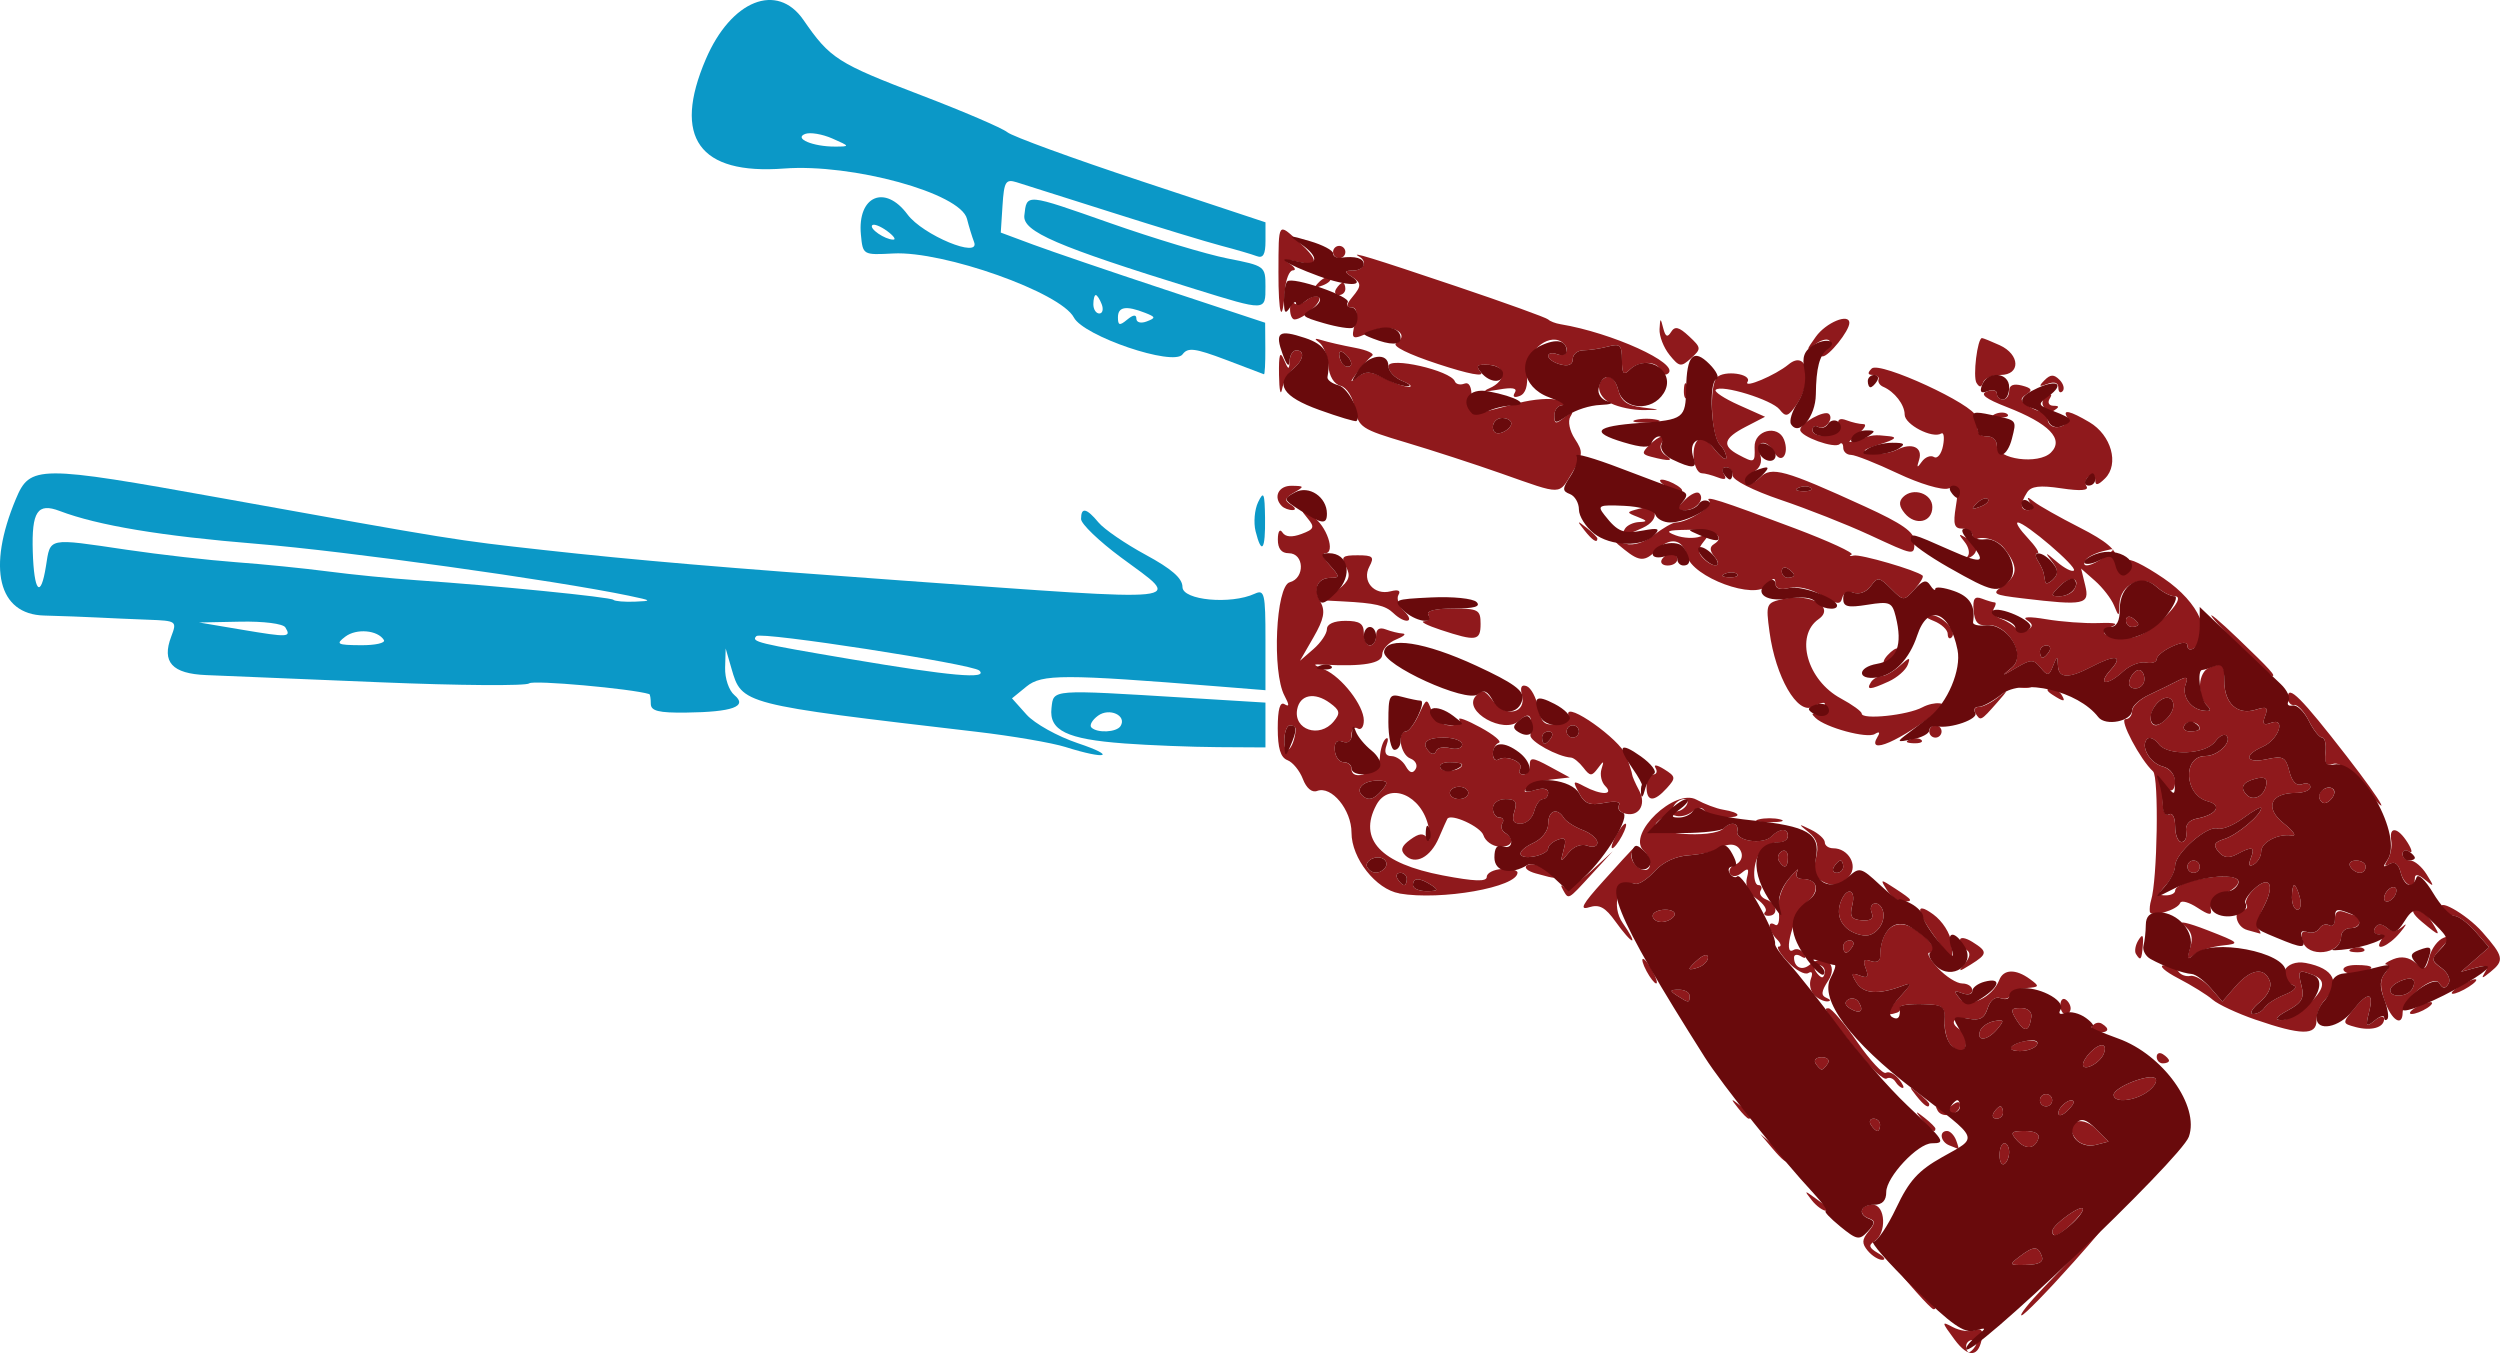 <?xml version="1.0" encoding="UTF-8" standalone="no"?>
<!-- Created with Inkscape (http://www.inkscape.org/) -->

<svg
   version="1.1"
   id="svg1"
   width="130.155"
   height="70.445"
   viewBox="0 0 130.155 70.445"
   sodipodi:docname="Icon_gunslinger.svg"
   inkscape:version="1.4.2 (ebf0e940d0, 2025-05-08)"
   xmlns:inkscape="http://www.inkscape.org/namespaces/inkscape"
   xmlns:sodipodi="http://sodipodi.sourceforge.net/DTD/sodipodi-0.dtd"
   xmlns="http://www.w3.org/2000/svg"
   xmlns:svg="http://www.w3.org/2000/svg">
  <defs
     id="defs1" />
  <sodipodi:namedview
     id="namedview1"
     pagecolor="#505050"
     bordercolor="#eeeeee"
     borderopacity="1"
     inkscape:showpageshadow="0"
     inkscape:pageopacity="0"
     inkscape:pagecheckerboard="0"
     inkscape:deskcolor="#505050"
     inkscape:zoom="6.2605754"
     inkscape:cx="70.360944"
     inkscape:cy="31.466756"
     inkscape:window-width="1838"
     inkscape:window-height="1011"
     inkscape:window-x="40"
     inkscape:window-y="47"
     inkscape:window-maximized="1"
     inkscape:current-layer="svg1" />
  <g
     id="g2"
     transform="translate(-28.518,-59.519)">
    <path
       style="fill:#0b98c7"
       d="m 84,98.413 c -0.704,-0.222 -2.792,-0.58 -4.64,-0.796 -12.258,-1.434 -12.221,-1.424 -12.762,-3.299 l -0.3,-1.038 -0.029,1.001 c -0.016,0.557 0.198,1.189 0.482,1.425 0.712,0.591 -0.091,0.882 -2.511,0.912 -1.432,0.018 -1.84,-0.084 -1.84,-0.458 0,-0.264 -0.036,-0.491 -0.08,-0.505 -0.913,-0.282 -6.064,-0.743 -6.248,-0.559 -0.141,0.141 -3.634,0.115 -7.764,-0.056 -4.129,-0.171 -8.201,-0.34 -9.048,-0.374 -1.784,-0.072 -2.334,-0.676 -1.828,-2.005 0.306,-0.806 0.284,-0.822 -1.2,-0.878 -0.832,-0.031 -2.016,-0.083 -2.632,-0.115 -0.616,-0.032 -1.87,-0.079 -2.788,-0.103 -2.386,-0.064 -2.971,-2.468 -1.473,-6.056 0.743,-1.781 1.131,-1.783 10.714,-0.057 12.194,2.197 12.109,2.183 16.747,2.699 4.77,0.531 9.42,0.927 18.72,1.594 15.356,1.101 14.586,1.183 11.36,-1.205 -1.144,-0.847 -2.08,-1.747 -2.08,-2 0,-0.633 0.281,-0.577 0.909,0.18 0.292,0.352 1.395,1.108 2.451,1.68 1.36,0.737 1.92,1.226 1.92,1.68 0,0.69 2.517,0.924 3.76,0.35 0.509,-0.235 0.56,-0.018 0.56,2.382 v 2.64 l -2.48,-0.199 c -8.034,-0.644 -9.162,-0.643 -9.958,0.005 l -0.758,0.618 0.758,0.847 c 0.419,0.468 1.618,1.136 2.678,1.491 2.063,0.692 1.49,0.87 -0.64,0.199 z m -4.496,-3.984 c -0.353,-0.337 -11.361,-2.039 -11.606,-1.794 -0.295,0.295 0.044,0.378 4.902,1.2 5.211,0.882 7.188,1.057 6.704,0.594 z M 48.504,92.839 c -0.321,-0.519 -1.428,-0.615 -2.009,-0.175 -0.514,0.39 -0.429,0.437 0.804,0.446 0.758,0.006 1.301,-0.116 1.205,-0.271 z m -5.131,-0.657 c -0.12,-0.194 -1.133,-0.323 -2.352,-0.298 l -2.141,0.043 2.24,0.377 c 2.413,0.406 2.574,0.397 2.253,-0.122 z m 17.907,-1.645 c -3.879,-0.809 -14.783,-2.33 -19.383,-2.704 -4.979,-0.405 -8.288,-0.957 -10.273,-1.712 -1.155,-0.439 -1.462,0.024 -1.4,2.111 0.063,2.109 0.409,2.499 0.685,0.772 0.243,-1.521 0.036,-1.479 4.212,-0.863 1.715,0.253 4.27,0.544 5.678,0.647 1.408,0.103 3.568,0.32 4.8,0.482 1.232,0.163 3.32,0.369 4.64,0.459 4.053,0.276 10.07,0.875 10.212,1.018 0.074,0.074 0.579,0.117 1.121,0.096 0.912,-0.036 0.89,-0.059 -0.293,-0.305 z m 25.76,7.686 c -2.989,-0.221 -3.915,-0.673 -3.779,-1.844 0.114,-0.985 -0.099,-0.969 7.059,-0.531 l 4.08,0.25 v 1.167 1.167 l -2.48,-0.015 c -1.364,-0.009 -3.56,-0.095 -4.88,-0.193 z m -0.182,-0.906 c 0.338,-0.547 -0.584,-0.969 -1.174,-0.538 -0.305,0.223 -0.46,0.499 -0.346,0.614 0.305,0.305 1.315,0.254 1.519,-0.075 z m 7.029,-10.137 c -0.113,-0.451 -0.054,-1.135 0.132,-1.52 0.29,-0.6 0.341,-0.483 0.36,0.82 0.024,1.678 -0.175,1.961 -0.492,0.7 z m -1.562,-8.935 c -1.604,-0.604 -1.968,-0.649 -2.24,-0.278 -0.47,0.642 -5.145,-0.943 -5.658,-1.918 -0.689,-1.309 -6.789,-3.472 -9.4,-3.334 -1.582,0.084 -1.587,0.081 -1.688,-0.977 -0.193,-2.014 1.251,-2.642 2.425,-1.055 0.796,1.076 3.807,2.325 3.467,1.437 -0.106,-0.275 -0.272,-0.82 -0.37,-1.209 -0.336,-1.337 -5.974,-2.887 -9.528,-2.618 -4.421,0.334 -5.816,-1.617 -4.069,-5.692 1.316,-3.07 3.712,-4.032 5.085,-2.041 1.385,2.009 1.764,2.25 6.133,3.92 2.2,0.841 4.216,1.706 4.48,1.923 0.264,0.217 3.396,1.361 6.96,2.542 l 6.48,2.148 v 0.968 c 0,0.71 -0.123,0.921 -0.46,0.791 -0.253,-0.097 -1.081,-0.339 -1.84,-0.538 -0.759,-0.199 -3.324,-0.98 -5.7,-1.736 -2.376,-0.756 -4.608,-1.464 -4.96,-1.572 -0.565,-0.174 -0.651,-0.032 -0.731,1.212 l -0.091,1.409 1.691,0.629 c 0.93,0.346 4.027,1.402 6.882,2.347 l 5.191,1.718 0.009,1.36 c 0.005,0.748 -0.027,1.343 -0.071,1.323 -0.044,-0.02 -0.942,-0.361 -1.995,-0.758 z m -4.645,-2.134 c 0,0.195 0.237,0.258 0.537,0.143 0.48,-0.184 0.472,-0.231 -0.08,-0.447 -0.996,-0.39 -1.417,-0.321 -1.417,0.233 0,0.425 0.087,0.447 0.48,0.121 0.317,-0.263 0.48,-0.28 0.48,-0.049 z m -1.804,-0.751 c -0.101,-0.264 -0.241,-0.48 -0.31,-0.48 -0.069,0 -0.126,0.216 -0.126,0.48 0,0.264 0.139,0.48 0.31,0.48 0.17,0 0.227,-0.216 0.126,-0.48 z M 74.702,71.546 c -0.341,-0.25 -0.689,-0.386 -0.772,-0.303 -0.176,0.176 0.649,0.744 1.091,0.752 0.166,0.003 0.022,-0.199 -0.319,-0.449 z M 71.852,66.73 c -0.521,-0.23 -1.159,-0.337 -1.417,-0.238 -0.611,0.235 0.409,0.664 1.565,0.659 0.779,-0.003 0.775,-0.015 -0.148,-0.421 z m 18.868,7.837 c -7.191,-2.226 -8.967,-2.993 -8.873,-3.831 0.129,-1.151 0.038,-1.159 4.477,0.401 2.266,0.796 5.01,1.623 6.098,1.837 1.956,0.385 1.978,0.401 1.978,1.468 0,1.283 0.053,1.281 -3.68,0.125 z"
       id="path4" />
    <path
       style="fill:#8f191c"
       d="m 130.272,129.255 c -0.681,-0.921 -0.687,-0.966 -0.085,-0.643 0.356,0.19 0.862,0.263 1.125,0.162 0.314,-0.12 0.453,-0.009 0.404,0.324 -0.161,1.094 -0.707,1.154 -1.444,0.157 z M 131.36,129.6 c 0.109,-0.176 0.045,-0.32 -0.141,-0.32 -0.186,0 -0.339,0.144 -0.339,0.32 0,0.176 0.064,0.32 0.141,0.32 0.078,0 0.23,-0.144 0.339,-0.32 z m 3.554,-3.048 c 3.306,-3.445 3.904,-3.956 1.583,-1.352 -1.372,1.54 -2.603,2.8 -2.734,2.8 -0.131,0 0.387,-0.652 1.151,-1.448 z m -6.618,0.248 -0.776,-0.88 0.88,0.776 c 0.822,0.725 1.027,0.984 0.776,0.984 -0.057,0 -0.453,-0.396 -0.88,-0.88 z m 5.351,-1.85 c 0.751,-0.569 0.964,-0.576 1.171,-0.038 0.115,0.301 -0.127,0.44 -0.799,0.46 -0.895,0.025 -0.922,-0.005 -0.372,-0.422 z M 125.76,124.64 c -0.32,-0.385 -0.311,-0.585 0.041,-1.012 0.342,-0.415 0.351,-0.562 0.039,-0.667 -0.603,-0.203 -0.48,-0.721 0.171,-0.721 0.679,0 0.746,1.502 0.085,1.91 -0.316,0.195 -0.272,0.337 0.186,0.603 0.329,0.191 0.436,0.352 0.238,0.357 -0.198,0.005 -0.54,-0.206 -0.759,-0.47 z m 9.61,-1.04 c 0.014,-0.335 1.59,-1.451 1.59,-1.126 0,0.269 -1.159,1.366 -1.444,1.366 -0.086,0 -0.152,-0.108 -0.146,-0.24 z M 122.839,122 c -0.406,-0.518 -0.391,-0.525 0.201,-0.09 0.352,0.258 0.7,0.51 0.773,0.56 0.073,0.05 -0.017,0.091 -0.201,0.091 -0.184,0 -0.532,-0.252 -0.773,-0.56 z m 9.778,-2.344 c 0,-0.339 0.113,-0.617 0.251,-0.617 0.138,0 0.251,0.207 0.251,0.461 0,0.254 -0.113,0.531 -0.251,0.617 -0.138,0.086 -0.251,-0.122 -0.251,-0.461 z m -11.848,-0.377 -0.61,-0.72 0.72,0.61 c 0.396,0.335 0.72,0.659 0.72,0.72 0,0.256 -0.258,0.067 -0.83,-0.61 z M 130,119.148 c -0.458,-0.185 -0.544,-0.748 -0.114,-0.748 0.157,0 0.369,0.216 0.47,0.48 0.101,0.264 0.153,0.469 0.114,0.455 -0.038,-0.014 -0.25,-0.098 -0.47,-0.187 z m 3.507,-0.281 c -0.349,-0.395 -0.284,-0.467 0.427,-0.467 0.506,0 0.789,0.151 0.713,0.38 -0.191,0.573 -0.677,0.61 -1.139,0.087 z m 3.094,-0.034 c -0.699,-0.843 0.236,-1.338 1.029,-0.545 l 0.663,0.663 -0.655,0.171 c -0.368,0.096 -0.822,-0.03 -1.037,-0.289 z M 125.92,118.08 c -0.109,-0.176 -0.045,-0.32 0.141,-0.32 0.186,0 0.339,0.144 0.339,0.32 0,0.176 -0.064,0.32 -0.141,0.32 -0.078,0 -0.23,-0.144 -0.339,-0.32 z m 2.679,-0.24 c -0.398,-0.508 -0.387,-0.519 0.121,-0.121 0.308,0.242 0.56,0.494 0.56,0.56 0,0.263 -0.263,0.094 -0.681,-0.439 z m -9.6,-0.64 c -0.398,-0.508 -0.387,-0.519 0.121,-0.121 0.533,0.418 0.703,0.681 0.439,0.681 -0.067,0 -0.318,-0.252 -0.56,-0.56 z m 10.4,0.146 c -0.122,-0.212 -0.104,-0.279 0.04,-0.149 0.144,0.13 0.455,0.077 0.691,-0.119 0.27,-0.224 0.429,-0.236 0.429,-0.032 0,0.5 -0.911,0.735 -1.161,0.299 z m 2.921,0.094 c 0.109,-0.176 0.261,-0.32 0.339,-0.32 0.078,0 0.141,0.144 0.141,0.32 0,0.176 -0.152,0.32 -0.339,0.32 -0.186,0 -0.25,-0.144 -0.141,-0.32 z m 3.36,0.032 c 0,-0.332 0.609,-0.813 0.789,-0.624 0.059,0.062 -0.095,0.298 -0.341,0.525 -0.246,0.227 -0.448,0.271 -0.448,0.099 z m -7.401,-0.911 c -0.398,-0.508 -0.387,-0.519 0.121,-0.121 0.308,0.242 0.56,0.494 0.56,0.56 0,0.263 -0.263,0.094 -0.681,-0.439 z m 6.441,0.24 c 0,-0.176 0.144,-0.32 0.32,-0.32 0.176,0 0.32,0.144 0.32,0.32 0,0.176 -0.144,0.32 -0.32,0.32 -0.176,0 -0.32,-0.144 -0.32,-0.32 z m 3.84,-0.281 c 0,-0.391 1.889,-1.136 2.17,-0.856 0.126,0.126 -0.05,0.433 -0.391,0.683 -0.689,0.504 -1.778,0.61 -1.778,0.173 z m -11.363,-0.684 c -0.111,-0.179 -0.319,-0.252 -0.463,-0.163 -0.144,0.089 -0.808,-0.521 -1.475,-1.355 -1.784,-2.231 -1.842,-2.318 -1.538,-2.305 0.154,0.007 0.828,0.802 1.498,1.767 0.67,0.965 1.338,1.681 1.484,1.591 0.146,-0.09 0.443,0.051 0.66,0.313 0.217,0.262 0.314,0.476 0.215,0.476 -0.099,0 -0.271,-0.146 -0.381,-0.325 z M 123.04,114.88 c -0.109,-0.176 0.035,-0.32 0.32,-0.32 0.285,0 0.429,0.144 0.32,0.32 -0.109,0.176 -0.253,0.32 -0.32,0.32 -0.067,0 -0.211,-0.144 -0.32,-0.32 z m 13.92,0.054 c 0,-0.135 0.173,-0.419 0.384,-0.63 0.524,-0.524 0.914,-0.484 0.701,0.071 -0.191,0.496 -1.085,0.957 -1.085,0.559 z m 3.84,-0.393 c 0,-0.186 0.144,-0.25 0.32,-0.141 0.176,0.109 0.32,0.261 0.32,0.339 0,0.078 -0.144,0.141 -0.32,0.141 -0.176,0 -0.32,-0.152 -0.32,-0.339 z M 130.021,113.84 c -0.163,-0.22 -0.283,-0.763 -0.265,-1.207 0.028,-0.72 -0.098,-0.811 -1.168,-0.839 -0.66,-0.017 -1.17,0.058 -1.134,0.167 0.036,0.109 -0.042,0.235 -0.174,0.279 -0.635,0.212 -0.608,0.01 0.104,-0.771 0.689,-0.757 0.705,-0.824 0.136,-0.611 -1.221,0.459 -1.989,0.402 -2.349,-0.175 -0.302,-0.484 -0.275,-0.546 0.169,-0.375 0.41,0.157 0.481,0.074 0.312,-0.367 -0.163,-0.425 -0.096,-0.524 0.264,-0.386 0.275,0.106 0.484,0.01 0.484,-0.221 0,-1.361 0.744,-2.044 1.658,-1.522 0.9,0.514 1.451,1.309 0.907,1.309 -0.162,0 0.039,0.36 0.447,0.8 0.408,0.44 0.977,0.8 1.265,0.8 0.288,0 0.523,0.159 0.523,0.354 0,0.197 -0.233,0.265 -0.525,0.153 -0.434,-0.167 -0.457,-0.119 -0.131,0.274 0.446,0.538 1.71,-0.051 2.059,-0.96 0.219,-0.571 0.857,-0.591 1.596,-0.05 0.518,0.379 0.505,0.415 -0.174,0.466 -0.404,0.03 -0.783,0.198 -0.841,0.372 -0.058,0.174 -0.299,0.242 -0.536,0.151 -0.251,-0.096 -0.522,0.125 -0.651,0.529 -0.166,0.524 -0.409,0.658 -0.989,0.548 -0.772,-0.148 -1.045,0.196 -0.449,0.564 0.394,0.244 0.425,1.12 0.039,1.12 -0.154,0 -0.415,-0.18 -0.578,-0.4 z m 3.214,0.178 c 0.363,-0.363 1.543,-0.452 1.326,-0.099 -0.109,0.177 -0.502,0.321 -0.873,0.321 -0.371,0 -0.575,-0.1 -0.453,-0.222 z M 131.6,113.2 c 0.073,-0.22 0.405,-0.453 0.736,-0.517 0.522,-0.101 0.545,-0.047 0.174,0.4 -0.508,0.612 -1.101,0.688 -0.911,0.117 z m 1.905,-0.575 C 133.169,112.086 133.199,112 133.729,112 c 0.359,0 0.586,0.196 0.545,0.471 -0.113,0.77 -0.355,0.818 -0.769,0.155 z m 3.938,0.329 c 0.111,-0.179 0.335,-0.242 0.499,-0.141 0.444,0.274 0.361,0.466 -0.201,0.466 -0.274,0 -0.408,-0.146 -0.298,-0.325 z m 8.509,-0.346 c -0.95,-0.327 -1.958,-0.797 -2.24,-1.044 -0.282,-0.247 -1.089,-0.747 -1.793,-1.113 -0.704,-0.365 -1.036,-0.67 -0.739,-0.678 0.298,-0.008 0.632,0.134 0.744,0.314 0.112,0.181 0.394,0.289 0.628,0.24 0.234,-0.049 0.705,0.232 1.046,0.623 l 0.62,0.711 0.688,-0.791 c 0.789,-0.907 1.496,-1.02 1.779,-0.283 0.119,0.311 -0.085,0.742 -0.526,1.109 -0.396,0.331 -0.549,0.606 -0.34,0.612 0.21,0.006 0.476,-0.142 0.591,-0.329 0.115,-0.187 0.592,-0.492 1.059,-0.678 0.484,-0.193 0.677,-0.402 0.449,-0.487 -0.979,-0.364 -0.428,-1.365 0.64,-1.161 1.484,0.283 1.849,1.03 0.96,1.969 -0.22,0.233 -0.4,0.701 -0.4,1.04 0,0.773 -0.805,0.759 -3.167,-0.055 z m 2.671,-0.725 c 0.94,-0.871 1.029,-1.333 0.31,-1.609 -0.764,-0.293 -0.802,-0.257 -0.592,0.581 0.157,0.624 0.017,0.871 -0.714,1.267 -0.607,0.329 -0.728,0.497 -0.365,0.505 0.299,0.007 0.911,-0.328 1.36,-0.744 z m 2.521,1.103 c -0.68,-0.182 -0.683,-0.202 -0.109,-0.906 0.782,-0.959 1.081,-0.909 0.819,0.136 -0.188,0.75 -0.153,0.805 0.285,0.441 0.279,-0.232 0.5,-0.272 0.5,-0.09 0,0.453 -0.67,0.641 -1.496,0.42 z m 1.527,-1.354 c -0.257,-0.737 -0.255,-1.123 0.008,-1.44 0.197,-0.238 0.233,-0.443 0.08,-0.455 -0.154,-0.012 0.009,-0.139 0.361,-0.282 0.419,-0.17 0.82,-0.102 1.162,0.197 0.462,0.405 0.544,0.368 0.717,-0.323 0.108,-0.429 0.441,-0.874 0.74,-0.989 0.465,-0.178 0.454,-0.109 -0.073,0.474 -0.598,0.661 -0.599,0.697 -0.03,1.112 0.329,0.241 0.486,0.595 0.356,0.805 -0.174,0.281 -0.296,0.272 -0.487,-0.037 -0.29,-0.469 -1.89,0.831 -1.9,1.544 -0.011,0.767 -0.585,0.393 -0.934,-0.607 z m 1.422,-0.614 c 0.116,-0.188 0.145,-0.407 0.065,-0.488 -0.223,-0.223 -1.198,0.219 -1.198,0.543 0,0.401 0.878,0.358 1.133,-0.056 z m -29.257,1.004 c -0.275,-0.17 -0.308,-0.335 -0.093,-0.468 0.183,-0.113 0.428,-0.049 0.546,0.141 0.294,0.476 0.06,0.644 -0.453,0.327 z m 10.95,-0.169 c 0,-0.256 0.12,-0.392 0.267,-0.301 0.147,0.091 0.267,0.3 0.267,0.466 0,0.166 -0.12,0.301 -0.267,0.301 -0.147,0 -0.267,-0.21 -0.267,-0.466 z M 154.24,112 c 0.264,-0.171 0.624,-0.31 0.8,-0.31 0.176,0 0.104,0.14 -0.16,0.31 -0.264,0.171 -0.624,0.31 -0.8,0.31 -0.176,0 -0.104,-0.14 0.16,-0.31 z m -38.4,-0.64 c -0.41,-0.265 -0.399,-0.311 0.08,-0.315 0.308,-0.003 0.56,0.139 0.56,0.315 0,0.39 -0.036,0.39 -0.64,0 z m 7.129,-0.039 c -0.197,-0.197 -0.274,-0.581 -0.17,-0.852 0.112,-0.292 0.055,-0.411 -0.138,-0.291 -0.18,0.111 -0.662,-0.153 -1.07,-0.588 -0.408,-0.435 -0.616,-0.79 -0.463,-0.79 0.154,0 0.107,-0.173 -0.104,-0.384 -0.452,-0.452 -0.517,-1.016 -0.087,-0.75 0.165,0.102 0.247,-0.214 0.184,-0.709 -0.07,-0.555 0.13,-1.193 0.53,-1.685 0.354,-0.436 0.55,-0.612 0.437,-0.392 -0.121,0.234 -0.008,0.4 0.273,0.4 0.805,0 0.924,0.626 0.231,1.209 -0.652,0.548 -1.306,2.862 -0.704,2.49 0.169,-0.104 0.411,-0.021 0.538,0.185 0.145,0.234 0.093,0.289 -0.138,0.146 -0.203,-0.126 -0.369,-0.1 -0.369,0.057 0,0.516 0.414,0.713 0.81,0.384 0.777,-0.644 1.519,-0.015 0.97,0.823 -0.366,0.558 -0.388,0.776 -0.091,0.896 0.215,0.087 0.241,0.17 0.056,0.184 -0.185,0.014 -0.498,-0.136 -0.695,-0.334 z m 0.551,-1.241 c 0,-0.176 -0.152,-0.32 -0.339,-0.32 -0.186,0 -0.25,0.144 -0.141,0.32 0.109,0.176 0.261,0.32 0.339,0.32 0.078,0 0.141,-0.144 0.141,-0.32 z m 32.64,1.143 c 0,-0.088 0.288,-0.314 0.64,-0.503 0.352,-0.188 0.64,-0.271 0.64,-0.183 0,0.088 -0.288,0.314 -0.64,0.503 -0.352,0.188 -0.64,0.271 -0.64,0.183 z M 114.24,110.08 c -0.188,-0.352 -0.271,-0.64 -0.183,-0.64 0.088,0 0.314,0.288 0.503,0.64 0.188,0.352 0.271,0.64 0.183,0.64 -0.088,0 -0.314,-0.288 -0.503,-0.64 z m 36.301,-0.03 c -0.099,-0.159 0.189,-0.29 0.64,-0.29 0.98,0 1.06,0.182 0.179,0.413 -0.352,0.092 -0.72,0.037 -0.819,-0.123 z m 7.357,0.076 c 0.202,-0.336 0.089,-0.386 -0.499,-0.223 l -0.76,0.211 0.733,-0.639 0.733,-0.639 -0.711,-0.818 c -0.391,-0.45 -0.893,-0.818 -1.115,-0.818 -0.222,0 -0.484,-0.131 -0.583,-0.29 -0.467,-0.755 1.213,0.173 2.061,1.138 1.111,1.266 1.154,1.476 0.419,2.072 -0.448,0.364 -0.496,0.365 -0.28,0.005 z M 116.48,109.949 c 0,-0.061 0.216,-0.29 0.48,-0.509 0.277,-0.23 0.48,-0.261 0.48,-0.073 0,0.179 -0.216,0.408 -0.48,0.509 -0.264,0.101 -0.48,0.134 -0.48,0.073 z m 14.336,-0.269 c 0.279,-0.338 0.305,-0.571 0.08,-0.71 -0.185,-0.114 -0.336,-0.344 -0.336,-0.511 0,-0.167 0.288,-0.124 0.64,0.096 0.811,0.506 0.802,0.631 -0.08,1.18 -0.646,0.402 -0.677,0.397 -0.304,-0.054 z M 129.44,108.56 c -1.164,-1.564 -1.279,-2.17 -0.272,-1.436 0.475,0.346 0.887,0.99 0.938,1.466 0.11,1.031 0.125,1.032 -0.666,-0.03 z m 10.28,0.624 c -0.087,-0.14 -0.03,-0.463 0.127,-0.716 0.215,-0.347 0.271,-0.285 0.231,0.255 -0.059,0.777 -0.116,0.851 -0.358,0.461 z m 2.823,-0.331 c 0.171,-0.539 0.074,-0.861 -0.354,-1.181 -0.324,-0.242 0.226,-0.123 1.222,0.264 1.725,0.67 1.763,0.708 0.801,0.809 -0.555,0.058 -1.211,0.273 -1.457,0.477 -0.369,0.306 -0.406,0.242 -0.212,-0.37 z M 124.48,108.8 c 0,-0.176 0.152,-0.32 0.339,-0.32 0.186,0 0.25,0.144 0.141,0.32 -0.109,0.176 -0.261,0.32 -0.339,0.32 -0.078,0 -0.141,-0.144 -0.141,-0.32 z m 23.914,-0.296 c -0.108,-0.413 -0.025,-0.564 0.25,-0.458 0.226,0.087 0.508,0.002 0.626,-0.189 0.118,-0.191 0.349,-0.264 0.512,-0.163 0.164,0.101 0.298,-0.056 0.298,-0.349 0,-0.355 0.169,-0.468 0.506,-0.339 0.278,0.107 0.566,0.194 0.64,0.194 0.074,0 0.134,0.144 0.134,0.32 0,0.176 -0.216,0.32 -0.48,0.32 -0.264,0 -0.48,0.201 -0.48,0.446 0,0.931 -1.77,1.123 -2.006,0.218 z m 2.586,0.397 c 0.231,-0.092 0.507,-0.081 0.613,0.025 0.106,0.106 -0.083,0.182 -0.42,0.168 -0.373,-0.015 -0.449,-0.091 -0.193,-0.193 z m 1.5,-0.421 c 0.109,-0.176 0.037,-0.32 -0.16,-0.32 -0.197,0 -0.264,-0.151 -0.15,-0.336 0.142,-0.23 0.332,-0.232 0.603,-0.008 0.273,0.227 0.533,0.207 0.843,-0.065 0.246,-0.216 0.177,-0.068 -0.153,0.328 -0.591,0.708 -1.368,1.025 -0.982,0.4 z m -39.849,-0.972 c -0.539,-0.756 -0.845,-0.924 -1.382,-0.755 -0.525,0.165 -0.351,-0.157 0.725,-1.348 1.774,-1.964 1.771,-1.96 1.52,-1.522 -0.114,0.2 -0.006,0.531 0.24,0.736 0.674,0.56 0.98,-0.19 0.339,-0.831 -0.855,-0.855 1.652,-3.248 2.764,-2.638 0.419,0.23 1.041,0.464 1.382,0.521 0.963,0.16 1.019,0.408 0.092,0.408 -0.459,0 -0.928,-0.151 -1.042,-0.336 -0.142,-0.23 -0.348,-0.218 -0.655,0.036 -0.246,0.204 -0.652,0.293 -0.901,0.197 -0.25,-0.096 -0.676,0.071 -0.948,0.371 -0.525,0.581 2.924,0.868 3.5,0.291 0.373,-0.373 0.782,-0.283 0.693,0.152 -0.103,0.507 1.327,0.728 1.781,0.275 0.435,-0.435 0.859,-0.448 0.859,-0.027 0,0.176 -0.18,0.322 -0.4,0.325 -0.738,0.009 -1.245,0.535 -1.339,1.388 -0.051,0.466 0.04,0.847 0.202,0.847 0.162,0 0.215,0.129 0.118,0.286 -0.097,0.158 0.038,0.369 0.301,0.47 0.565,0.217 0.643,0.844 0.105,0.844 -0.205,0 -0.278,-0.095 -0.162,-0.211 0.116,-0.116 -0.088,-0.421 -0.454,-0.677 -0.426,-0.298 -0.607,-0.69 -0.503,-1.087 0.128,-0.488 0.071,-0.545 -0.264,-0.267 -0.258,0.214 -0.5,0.235 -0.613,0.052 -0.103,-0.166 0.026,-0.384 0.286,-0.483 0.26,-0.1 0.393,-0.389 0.296,-0.642 -0.181,-0.472 -0.658,-0.517 -1.288,-0.123 -0.196,0.122 -0.844,0.251 -1.44,0.287 -0.673,0.04 -1.345,0.351 -1.771,0.82 -0.378,0.416 -0.836,0.715 -1.017,0.664 -0.865,-0.238 -1.296,1.145 -0.643,2.062 0.347,0.488 0.559,0.886 0.471,0.886 -0.088,0 -0.471,-0.437 -0.852,-0.972 z M 116.32,101.44 c 0.109,-0.176 0.054,-0.32 -0.122,-0.32 -0.176,0 -0.409,0.144 -0.518,0.32 -0.109,0.176 -0.054,0.32 0.122,0.32 0.176,0 0.409,-0.144 0.518,-0.32 z m 9.223,6.781 c -0.945,-0.135 -1.48,-0.852 -1.228,-1.645 0.286,-0.9 0.861,-0.832 0.634,0.075 -0.146,0.582 -0.044,0.741 0.501,0.782 0.477,0.036 0.631,-0.089 0.507,-0.411 -0.179,-0.467 0.296,-0.665 0.533,-0.222 0.325,0.608 -0.28,1.516 -0.947,1.421 z M 145.52,107.939 c -0.599,-0.157 -0.788,-1.059 -0.221,-1.059 0.186,0 0.262,-0.125 0.168,-0.277 -0.094,-0.152 0.099,-0.522 0.429,-0.821 0.794,-0.718 1.069,-0.203 0.49,0.914 -0.254,0.49 -0.382,1.019 -0.285,1.177 0.097,0.158 0.133,0.27 0.078,0.25 -0.054,-0.02 -0.351,-0.103 -0.659,-0.183 z m 9.085,-0.43 c -0.455,-0.379 -0.581,-0.629 -0.317,-0.629 0.241,0 0.618,0.288 0.838,0.64 0.491,0.786 0.434,0.785 -0.521,-0.011 z M 114.56,107.2 c 0,-0.176 0.296,-0.32 0.659,-0.32 0.362,0 0.57,0.144 0.461,0.32 -0.109,0.176 -0.405,0.32 -0.659,0.32 -0.254,0 -0.461,-0.144 -0.461,-0.32 z m 25.882,-0.218 c -0.021,-0.144 0.008,-0.406 0.063,-0.582 0.332,-1.054 0.417,-6.438 0.106,-6.72 -0.665,-0.603 -1.783,-2.72 -1.437,-2.72 0.19,0 0.346,-0.192 0.346,-0.426 0,-0.234 0.396,-0.611 0.88,-0.837 0.484,-0.226 1.153,-0.553 1.486,-0.726 0.476,-0.247 0.568,-0.215 0.43,0.146 -0.232,0.605 0.214,1.297 0.9,1.398 0.407,0.06 0.455,-0.012 0.186,-0.281 -0.53,-0.53 -0.441,-1.735 0.144,-1.96 0.754,-0.289 0.774,-0.27 0.774,0.727 0,1.142 0.694,1.767 1.633,1.469 0.577,-0.183 0.666,-0.124 0.492,0.329 -0.159,0.415 -0.085,0.504 0.295,0.358 0.818,-0.314 0.414,0.871 -0.421,1.239 -1.037,0.456 -0.883,0.891 0.23,0.647 0.834,-0.183 0.974,-0.107 1.159,0.634 0.135,0.537 0.371,0.781 0.652,0.673 0.242,-0.093 0.441,-0.03 0.441,0.141 0,0.17 -0.342,0.31 -0.761,0.31 -1.333,0 -1.635,0.79 -0.611,1.598 0.491,0.387 0.676,0.667 0.412,0.622 -0.708,-0.12 -1.6,0.345 -1.6,0.835 0,0.235 -0.168,0.531 -0.374,0.658 -0.252,0.156 -0.307,0.057 -0.17,-0.301 0.235,-0.613 0.094,-0.656 -0.723,-0.219 -0.42,0.225 -0.69,0.187 -0.956,-0.133 -0.294,-0.354 -0.228,-0.492 0.318,-0.665 0.664,-0.211 1.905,-1.256 1.905,-1.605 0,-0.093 -0.418,0.139 -0.929,0.517 -0.511,0.378 -1.117,0.624 -1.347,0.547 -0.53,-0.177 -2.204,1.292 -2.204,1.933 0,0.265 -0.217,0.721 -0.481,1.014 -0.428,0.473 -0.428,0.532 0,0.532 0.265,0 0.481,-0.11 0.481,-0.245 0,-0.331 1.216,-0.698 2.439,-0.737 1.116,-0.035 1.133,0.447 0.034,0.947 -0.393,0.179 -0.671,0.521 -0.618,0.76 0.074,0.335 -0.087,0.316 -0.696,-0.083 -0.435,-0.285 -0.839,-0.398 -0.896,-0.249 -0.145,0.375 -1.535,0.776 -1.582,0.456 z m 1.892,-4.17 c -0.058,-0.338 0.151,-0.595 0.546,-0.671 1.034,-0.198 1.357,-0.698 0.582,-0.901 -1.23,-0.322 -1.335,-2.359 -0.122,-2.359 0.648,0 1.409,-0.744 1.089,-1.064 -0.113,-0.113 -0.373,0.024 -0.578,0.304 -0.5,0.684 -2.463,0.775 -2.945,0.137 -0.206,-0.272 -0.475,-0.393 -0.6,-0.269 -0.372,0.372 0.131,1.262 0.815,1.441 0.361,0.095 0.638,0.437 0.638,0.788 0,0.342 -0.144,0.533 -0.32,0.424 -0.182,-0.113 -0.32,0.163 -0.32,0.64 0,0.477 0.138,0.753 0.32,0.64 0.181,-0.112 0.32,0.157 0.32,0.621 0,0.45 0.15,0.819 0.334,0.819 0.184,0 0.292,-0.247 0.24,-0.548 z m 4.165,-2.413 c 0.072,-0.372 -0.078,-0.462 -0.56,-0.336 -0.677,0.177 -0.825,0.464 -0.439,0.851 0.337,0.337 0.888,0.053 0.999,-0.515 z M 143.04,97.459 c 0,-0.338 -0.614,-0.48 -0.797,-0.184 -0.111,0.179 0.024,0.325 0.298,0.325 0.274,0 0.499,-0.064 0.499,-0.141 z m -1.612,-0.645 c 0.527,-0.635 0.112,-1.296 -0.497,-0.79 -0.498,0.414 -0.613,1.256 -0.171,1.256 0.154,0 0.455,-0.21 0.668,-0.466 z M 147.84,106.24 c 0,-0.352 0.055,-0.64 0.123,-0.64 0.068,0 0.198,0.288 0.29,0.64 0.092,0.352 0.037,0.64 -0.123,0.64 -0.16,0 -0.29,-0.288 -0.29,-0.64 z m -21.089,-0.389 c -0.361,-0.578 -0.343,-0.581 0.436,-0.07 0.937,0.614 0.969,0.672 0.376,0.672 -0.24,0 -0.606,-0.271 -0.812,-0.602 z m 25.889,0.427 c 0,-0.176 0.144,-0.409 0.32,-0.518 0.176,-0.109 0.32,-0.054 0.32,0.122 0,0.176 -0.144,0.409 -0.32,0.518 -0.176,0.109 -0.32,0.054 -0.32,-0.122 z m -51.269,-0.247 c -1.22,-0.212 -2.491,-1.825 -2.491,-3.162 0,-1.19 -1.045,-2.458 -1.791,-2.172 -0.266,0.102 -0.559,-0.143 -0.74,-0.62 -0.165,-0.434 -0.527,-0.876 -0.804,-0.982 -0.358,-0.137 -0.505,-0.62 -0.505,-1.663 0,-0.987 0.116,-1.398 0.352,-1.251 0.256,0.158 0.256,0.038 0,-0.44 -0.659,-1.231 -0.453,-5.719 0.271,-5.908 0.805,-0.21 0.761,-1.512 -0.051,-1.512 -0.381,0 -0.57,-0.24 -0.567,-0.72 0.003,-0.421 0.103,-0.571 0.24,-0.36 0.155,0.238 0.492,0.264 0.992,0.077 0.66,-0.247 0.701,-0.351 0.32,-0.811 -0.397,-0.48 -0.374,-0.489 0.258,-0.096 0.722,0.45 1.22,1.91 0.652,1.91 -0.179,0 -0.065,0.288 0.254,0.64 0.504,0.557 0.513,0.64 0.068,0.64 -0.722,0 -0.955,0.52 -0.563,1.254 0.261,0.488 0.179,0.898 -0.367,1.847 l -0.703,1.22 0.702,-0.61 c 0.386,-0.335 0.702,-0.803 0.702,-1.04 0,-0.265 0.369,-0.43 0.96,-0.43 0.747,0 0.96,0.142 0.96,0.64 0,0.352 0.144,0.64 0.32,0.64 0.176,0 0.32,-0.231 0.32,-0.514 0,-0.337 0.174,-0.447 0.506,-0.32 0.278,0.107 0.674,0.203 0.88,0.215 0.206,0.011 0.05,0.151 -0.346,0.31 -0.396,0.159 -0.72,0.51 -0.72,0.78 0,0.466 -0.99,0.639 -3.04,0.53 -0.608,-0.032 -0.607,-0.02 0.036,0.256 0.893,0.384 2.044,1.873 2.044,2.646 0,0.339 -0.144,0.527 -0.32,0.418 -0.176,-0.109 -0.32,0.042 -0.32,0.335 0,0.331 -0.174,0.467 -0.459,0.357 -0.309,-0.118 -0.443,0.027 -0.412,0.446 0.026,0.342 0.232,0.622 0.459,0.622 0.227,0 0.412,0.154 0.412,0.342 0,0.725 1.44,0.147 1.477,-0.592 0.02,-0.402 0.151,-0.834 0.291,-0.96 0.14,-0.126 0.164,0.022 0.053,0.33 -0.131,0.365 -0.043,0.56 0.253,0.56 0.25,0 0.585,0.234 0.746,0.521 0.201,0.359 0.362,0.408 0.516,0.158 0.124,-0.2 -5.7e-4,-0.45 -0.276,-0.555 -0.514,-0.197 -0.713,-1.404 -0.232,-1.404 0.148,0 0.452,-0.396 0.677,-0.88 0.407,-0.878 0.409,-0.878 0.681,-0.16 0.163,0.43 0.542,0.72 0.942,0.72 0.368,0 0.587,-0.133 0.487,-0.295 -0.1,-0.162 0.391,0.018 1.091,0.4 0.701,0.382 1.134,0.743 0.964,0.802 -0.171,0.059 -0.31,0.319 -0.31,0.579 0,0.26 0.131,0.391 0.291,0.292 0.414,-0.256 1.341,0.152 1.128,0.496 -0.097,0.158 -0.025,0.286 0.162,0.286 0.186,0 0.339,-0.22 0.339,-0.488 0,-0.422 0.141,-0.412 1.04,0.076 l 1.04,0.564 -0.96,0.109 c -0.528,0.06 -1.104,0.258 -1.28,0.44 -0.219,0.227 -0.093,0.263 0.4,0.114 0.433,-0.131 0.72,-0.081 0.72,0.124 0,0.188 -0.127,0.342 -0.283,0.342 -0.155,0 -0.358,0.288 -0.45,0.64 -0.092,0.352 -0.407,0.64 -0.699,0.64 -0.386,0 -0.476,-0.175 -0.328,-0.64 0.158,-0.499 0.058,-0.64 -0.458,-0.64 -0.375,0 -0.662,0.208 -0.662,0.48 0,0.264 0.152,0.48 0.339,0.48 0.186,0 0.256,0.134 0.155,0.298 -0.101,0.164 -0.038,0.388 0.141,0.499 0.549,0.339 0.361,0.766 -0.315,0.715 -0.352,-0.026 -0.717,-0.291 -0.811,-0.588 -0.143,-0.452 -1.699,-1.162 -1.881,-0.859 -0.032,0.053 -0.229,0.496 -0.439,0.985 -0.441,1.026 -1.229,1.437 -1.752,0.915 -0.268,-0.268 -0.202,-0.478 0.259,-0.815 0.464,-0.339 0.689,-0.36 0.889,-0.081 0.152,0.211 0.18,-0.043 0.065,-0.587 -0.352,-1.659 -2.057,-2.375 -2.717,-1.141 -0.962,1.797 0.221,3.053 3.456,3.67 1.666,0.317 2.293,0.338 2.293,0.074 1.3e-4,-0.2 0.36,-0.384 0.8,-0.409 0.44,-0.025 0.8,0.059 0.8,0.189 0,0.76 -3.979,1.464 -6.149,1.088 z M 103.04,105.6 c -0.62,-0.401 -0.96,-0.401 -0.96,0 0,0.176 0.324,0.318 0.72,0.315 0.582,-0.004 0.628,-0.064 0.24,-0.315 z m -1.28,-0.32 c 0,-0.176 -0.152,-0.32 -0.339,-0.32 -0.186,0 -0.25,0.144 -0.141,0.32 0.109,0.176 0.261,0.32 0.339,0.32 0.078,0 0.141,-0.144 0.141,-0.32 z m -1.182,-0.525 c 0.341,-0.341 -0.086,-0.74 -0.586,-0.548 -0.257,0.099 -0.388,0.308 -0.291,0.466 0.207,0.336 0.588,0.371 0.877,0.082 z M 100.48,100.64 c 0.332,-0.4 0.289,-0.48 -0.262,-0.48 -0.701,0 -1.137,0.414 -0.796,0.755 0.322,0.322 0.628,0.243 1.058,-0.275 z m 4.48,0.16 c 0,-0.176 -0.216,-0.32 -0.48,-0.32 -0.264,0 -0.48,0.144 -0.48,0.32 0,0.176 0.216,0.32 0.48,0.32 0.264,0 0.48,-0.144 0.48,-0.32 z m -0.32,-1.474 c 0,-0.069 -0.296,-0.126 -0.659,-0.126 -0.362,0 -0.574,0.138 -0.47,0.306 0.171,0.276 1.129,0.123 1.129,-0.18 z m -8.662,-1.806 c 0.012,-0.132 -0.122,-0.24 -0.298,-0.24 -0.176,0 -0.31,0.396 -0.298,0.88 0.021,0.821 0.507,0.298 0.595,-0.64 z m 8.038,0.951 c 0.344,0.09 0.625,0.003 0.625,-0.194 0,-0.197 -0.432,-0.357 -0.96,-0.357 -0.932,0 -1.205,0.288 -0.727,0.767 0.128,0.128 0.279,0.096 0.335,-0.073 0.056,-0.168 0.383,-0.233 0.727,-0.143 z m -6.067,-1.386 c 0.363,-0.438 0.334,-0.583 -0.195,-0.969 -0.796,-0.582 -1.555,-0.435 -1.702,0.329 -0.205,1.065 1.161,1.526 1.897,0.64 z M 109.888,105.84 c -0.127,-0.22 -0.109,-0.289 0.04,-0.154 0.149,0.135 0.784,-0.225 1.411,-0.8 L 112.48,103.84 l -1.103,1.2 c -1.257,1.368 -1.185,1.329 -1.49,0.8 z m 13.374,-0.515 c -0.275,-0.174 -0.344,-0.563 -0.201,-1.131 0.161,-0.642 0.063,-0.99 -0.381,-1.347 -0.563,-0.453 -0.556,-0.46 0.121,-0.132 0.396,0.192 0.72,0.488 0.72,0.658 0,0.17 0.198,0.309 0.441,0.309 0.78,0 1.298,0.888 0.839,1.44 -0.445,0.537 -0.916,0.599 -1.539,0.205 z M 124.48,104.64 c 0,-0.176 -0.064,-0.32 -0.141,-0.32 -0.078,0 -0.23,0.144 -0.339,0.32 -0.109,0.176 -0.045,0.32 0.141,0.32 0.186,0 0.339,-0.144 0.339,-0.32 z m 29.019,0.288 c -0.112,-0.428 -0.318,-0.584 -0.567,-0.431 -0.276,0.17 -0.308,0.109 -0.11,-0.208 0.155,-0.247 0.24,-0.701 0.189,-1.009 -0.126,-0.767 0.344,-0.704 0.855,0.113 0.231,0.37 0.266,0.578 0.077,0.461 -0.189,-0.117 -0.344,-0.06 -0.344,0.127 0,0.186 0.181,0.339 0.403,0.339 0.222,0 0.605,0.324 0.851,0.72 0.41,0.659 0.403,0.683 -0.083,0.281 -0.345,-0.285 -0.531,-0.313 -0.531,-0.08 0,0.624 -0.558,0.389 -0.741,-0.313 z m -45.016,0.067 c -0.46,-0.128 -0.649,-0.313 -0.447,-0.438 0.192,-0.119 0.623,-0.009 0.957,0.243 0.669,0.506 0.644,0.516 -0.51,0.194 z M 142.4,104.64 c 0,-0.176 0.144,-0.32 0.32,-0.32 0.176,0 0.32,0.144 0.32,0.32 0,0.176 -0.144,0.32 -0.32,0.32 -0.176,0 -0.32,-0.144 -0.32,-0.32 z m 8.48,0 c -0.109,-0.176 0.027,-0.32 0.301,-0.32 0.274,0 0.499,0.144 0.499,0.32 0,0.176 -0.136,0.32 -0.301,0.32 -0.166,0 -0.39,-0.144 -0.499,-0.32 z m -29.746,-0.298 c -0.101,-0.164 -0.038,-0.388 0.141,-0.499 0.179,-0.111 0.325,0.024 0.325,0.298 0,0.562 -0.192,0.645 -0.466,0.201 z m -13.443,-0.325 c -0.083,-0.134 0.205,-0.405 0.64,-0.603 0.461,-0.21 0.79,-0.63 0.79,-1.007 0,-0.691 0.466,-0.868 0.812,-0.307 0.115,0.187 0.556,0.471 0.979,0.632 0.423,0.161 0.769,0.455 0.769,0.654 0,0.203 -0.229,0.274 -0.521,0.162 -0.307,-0.118 -0.707,0.032 -0.977,0.366 -0.423,0.524 -0.441,0.513 -0.258,-0.152 0.155,-0.562 0.089,-0.676 -0.303,-0.526 -0.276,0.106 -0.501,0.304 -0.501,0.441 0,0.344 -1.245,0.639 -1.43,0.34 z M 112.64,103.04 c 0.188,-0.352 0.415,-0.64 0.503,-0.64 0.088,0 0.006,0.288 -0.183,0.64 -0.188,0.352 -0.415,0.64 -0.503,0.64 -0.088,0 -0.006,-0.288 0.183,-0.64 z m 7.44,-0.861 c 0.308,-0.081 0.812,-0.081 1.12,0 0.308,0.081 0.056,0.146 -0.56,0.146 -0.616,0 -0.868,-0.066 -0.56,-0.146 z m -7.042,-0.33 c -0.221,-0.079 -0.322,-0.274 -0.224,-0.432 0.099,-0.161 -0.24,-0.204 -0.768,-0.099 -0.757,0.151 -1.021,0.05 -1.32,-0.509 -0.343,-0.641 -0.321,-0.67 0.269,-0.354 0.882,0.472 1.572,0.463 1.094,-0.015 -0.197,-0.197 -0.285,-0.593 -0.194,-0.88 0.143,-0.452 0.118,-0.457 -0.191,-0.041 -0.315,0.424 -0.402,0.421 -0.75,-0.032 -0.217,-0.281 -0.508,-0.519 -0.648,-0.527 -0.687,-0.041 -2.151,-0.846 -2.113,-1.162 0.127,-1.071 -0.028,-1.264 -0.6,-0.746 -0.782,0.708 -2.912,-0.492 -2.262,-1.275 0.334,-0.403 0.464,-0.368 0.928,0.247 0.655,0.869 1.744,0.632 1.494,-0.325 -0.106,-0.407 -0.024,-0.56 0.248,-0.456 0.224,0.086 0.494,0.59 0.6,1.119 0.155,0.777 0.332,0.941 0.916,0.852 0.398,-0.061 0.689,-0.282 0.647,-0.493 -0.144,-0.716 2.689,1.285 3.006,2.123 0.173,0.459 0.317,0.906 0.319,0.994 0.002,0.088 0.169,0.469 0.371,0.846 0.406,0.759 -0.069,1.433 -0.821,1.163 z m -3.758,-3.93 c 0.109,-0.176 0.045,-0.32 -0.141,-0.32 -0.186,0 -0.339,0.144 -0.339,0.32 0,0.176 0.064,0.32 0.141,0.32 0.078,0 0.23,-0.144 0.339,-0.32 z m 1.44,-0.32 c 0,-0.176 -0.144,-0.32 -0.32,-0.32 -0.176,0 -0.32,0.144 -0.32,0.32 0,0.176 0.144,0.32 0.32,0.32 0.176,0 0.32,-0.144 0.32,-0.32 z m 38.591,3.57 c -0.111,-0.179 -0.045,-0.422 0.145,-0.54 0.492,-0.304 0.809,0.112 0.399,0.523 -0.23,0.23 -0.409,0.235 -0.544,0.017 z m 2.097,-0.894 c -0.598,-0.725 -1.138,-1.095 -1.433,-0.982 -0.35,0.134 -0.451,-0.022 -0.388,-0.596 0.047,-0.428 -0.031,-0.778 -0.173,-0.778 -0.142,0 -0.456,-0.396 -0.697,-0.88 -0.241,-0.484 -0.585,-0.852 -0.764,-0.818 -0.179,0.034 -0.325,-0.146 -0.325,-0.401 0,-0.681 0.696,0.017 3.061,3.068 1.993,2.572 2.498,3.545 0.72,1.387 z M 114.24,100.48 c 0,-0.352 0.152,-0.64 0.339,-0.64 0.186,0 0.243,-0.155 0.127,-0.344 -0.117,-0.189 0.085,-0.158 0.448,0.069 0.612,0.382 0.622,0.455 0.144,0.984 -0.677,0.748 -1.058,0.723 -1.058,-0.069 z m 12.031,-2.609 c 0.143,-0.231 0.088,-0.282 -0.147,-0.137 -0.404,0.249 -2.556,-0.333 -3.083,-0.835 -0.213,-0.203 -0.213,-0.27 0,-0.201 0.294,0.094 0.48,-0.119 0.48,-0.548 0,-0.094 -0.284,-0.019 -0.63,0.166 -0.793,0.425 -1.934,-1.554 -2.249,-3.902 -0.197,-1.469 -0.179,-1.513 0.737,-1.714 1.408,-0.309 2.698,0.436 1.82,1.052 -1.246,0.873 -0.597,3.186 1.161,4.132 0.595,0.321 1.082,0.674 1.082,0.785 0,0.337 2.381,0.091 3.162,-0.327 0.61,-0.326 1.405,-0.257 0.971,0.085 -2.122,1.672 -3.932,2.464 -3.303,1.445 z m 1.669,0.151 c 0.231,-0.092 0.507,-0.081 0.613,0.025 0.106,0.106 -0.083,0.182 -0.42,0.168 -0.373,-0.015 -0.449,-0.091 -0.193,-0.193 z m 1.02,-0.421 c 0,-0.176 0.144,-0.32 0.32,-0.32 0.176,0 0.32,0.144 0.32,0.32 0,0.176 -0.144,0.32 -0.32,0.32 -0.176,0 -0.32,-0.144 -0.32,-0.32 z m 2.4,-0.96 c -0.109,-0.176 -0.021,-0.32 0.196,-0.32 0.217,0 0.693,-0.251 1.059,-0.558 0.483,-0.405 0.452,-0.317 -0.111,0.32 -0.879,0.994 -0.875,0.993 -1.144,0.558 z m 4,-0.96 c -0.288,-0.186 -0.328,-0.312 -0.099,-0.315 0.21,-0.003 0.47,0.139 0.579,0.315 0.246,0.397 0.135,0.397 -0.48,0 z m -9.44,-0.64 c 0.109,-0.176 0.358,-0.32 0.554,-0.32 0.196,0 0.625,-0.244 0.955,-0.542 0.503,-0.455 0.568,-0.462 0.408,-0.043 -0.105,0.274 -0.55,0.662 -0.989,0.862 -0.981,0.447 -1.183,0.456 -0.927,0.043 z m 7.78,0.101 c 0.231,-0.092 0.507,-0.081 0.613,0.025 0.106,0.106 -0.083,0.182 -0.42,0.168 -0.373,-0.015 -0.449,-0.091 -0.193,-0.193 z m 5.704,-0.261 c 0.101,-0.264 0.313,-0.48 0.47,-0.48 0.157,0 0.286,0.216 0.286,0.48 0,0.264 -0.211,0.48 -0.47,0.48 -0.286,0 -0.398,-0.188 -0.286,-0.48 z m -1.004,-0.48 c 0.687,-0.759 0.27,-0.826 -1.003,-0.162 -1.206,0.629 -1.712,0.606 -1.739,-0.078 -0.02,-0.509 -0.044,-0.506 -0.255,0.031 -0.209,0.53 -0.275,0.539 -0.647,0.092 -0.375,-0.452 -0.494,-0.452 -1.265,0.003 -0.785,0.463 -0.803,0.462 -0.229,-0.012 0.769,-0.636 -0.24,-2.323 -1.32,-2.209 -0.438,0.046 -0.624,-0.162 -0.673,-0.754 -0.052,-0.628 0.05,-0.773 0.438,-0.624 0.278,0.107 0.574,0.194 0.658,0.194 0.084,0 0.063,0.145 -0.046,0.322 -0.11,0.177 0.062,0.419 0.381,0.537 0.319,0.118 0.672,0.351 0.785,0.519 0.112,0.167 0.38,0.196 0.594,0.063 0.3,-0.185 0.29,-0.307 -0.044,-0.526 -0.26,-0.17 0.144,-0.186 1.006,-0.04 0.792,0.134 2.016,0.225 2.72,0.201 0.913,-0.031 1.097,0.029 0.64,0.206 -0.796,0.31 -0.123,0.621 1.154,0.534 0.846,-0.058 2.967,-2.137 2.18,-2.137 -0.222,0 -0.655,-0.227 -0.962,-0.506 -0.726,-0.657 -1.883,-0.103 -1.912,0.917 -0.019,0.678 -0.032,0.681 -0.282,0.069 -0.144,-0.352 -0.589,-0.928 -0.988,-1.28 l -0.726,-0.64 0.214,0.88 c 0.243,0.998 -0.04,1.057 -3.245,0.672 -1.567,-0.188 -1.641,-0.235 -1.04,-0.655 0.789,-0.553 0.804,-0.993 0.066,-1.952 -0.527,-0.685 -1.914,-0.734 -1.493,-0.053 0.09,0.145 -0.019,0.369 -0.242,0.498 -0.223,0.128 -0.298,0.116 -0.168,-0.028 0.13,-0.144 0.059,-0.483 -0.16,-0.753 -0.317,-0.392 -0.316,-0.442 0.003,-0.251 0.22,0.132 0.4,0.088 0.4,-0.099 0,-0.186 -0.235,-0.339 -0.522,-0.339 -0.419,0 -0.486,-0.224 -0.338,-1.136 0.161,-0.991 0.11,-1.113 -0.394,-0.953 -0.321,0.102 -1.487,-0.247 -2.622,-0.784 C 126.2,83.636 125.1,83.2 124.88,83.2 c -0.22,-1.39e-4 -0.4,-0.168 -0.4,-0.374 0,-0.205 -0.084,-0.289 -0.187,-0.186 -0.255,0.255 -2.053,-0.394 -2.053,-0.741 0,-0.347 1.276,-1.051 1.499,-0.827 0.268,0.268 -0.237,0.874 -0.562,0.674 -0.164,-0.101 -0.298,-0.022 -0.298,0.177 0,0.199 0.324,0.312 0.72,0.251 0.401,-0.061 0.679,-0.301 0.627,-0.542 -0.06,-0.281 0.089,-0.362 0.426,-0.232 0.286,0.11 0.679,0.199 0.874,0.199 0.195,0 0.075,0.228 -0.266,0.506 -0.613,0.499 -0.612,0.503 0.019,0.296 0.772,-0.253 0.794,-0.255 1.6,-0.171 0.444,0.046 0.297,0.174 -0.48,0.417 -0.938,0.294 -1.005,0.37 -0.417,0.471 0.387,0.066 0.963,-0.013 1.28,-0.176 0.783,-0.403 1.378,-0.14 1.168,0.517 -0.135,0.424 -0.105,0.445 0.142,0.098 0.173,-0.243 0.458,-0.352 0.634,-0.244 0.176,0.108 0.387,-0.157 0.47,-0.589 0.083,-0.433 0.039,-0.718 -0.097,-0.634 -0.455,0.281 -1.901,-0.47 -1.901,-0.987 0,-0.514 -0.526,-1.193 -1.12,-1.448 -0.176,-0.075 -0.284,-0.245 -0.24,-0.377 0.044,-0.132 -0.093,-0.24 -0.304,-0.24 -0.266,0 -0.282,-0.102 -0.051,-0.333 0.401,-0.401 5.377,1.895 5.427,2.504 0.074,0.898 0.151,1.029 0.608,1.029 0.264,0 0.48,0.209 0.48,0.466 0,0.732 2.171,1.02 2.818,0.374 0.696,-0.696 -0.096,-1.51 -2.302,-2.368 -1.113,-0.433 -1.413,-0.667 -1.04,-0.81 0.289,-0.111 0.525,-0.062 0.525,0.109 0,0.17 0.144,0.31 0.32,0.31 0.176,0 0.32,-0.203 0.32,-0.45 0,-0.299 0.224,-0.391 0.667,-0.276 0.509,0.133 0.566,0.24 0.24,0.45 -0.35,0.226 -0.34,0.333 0.053,0.591 0.61,0.4 1.053,0.415 0.814,0.027 -0.101,-0.164 -0.015,-0.402 0.191,-0.529 0.234,-0.145 0.289,-0.093 0.146,0.138 -0.128,0.207 -0.044,0.372 0.191,0.374 0.329,0.004 0.324,0.065 -0.022,0.284 -0.56,0.355 -0.176,1.023 0.449,0.783 0.257,-0.099 0.388,-0.308 0.291,-0.466 -0.269,-0.436 0.143,-0.345 1.16,0.256 1.138,0.672 1.558,2.178 0.814,2.922 -0.36,0.36 -0.513,0.392 -0.513,0.106 0,-0.224 -0.146,-0.317 -0.325,-0.206 -0.179,0.111 -0.235,0.346 -0.126,0.524 0.13,0.211 -0.322,0.244 -1.31,0.096 -1.128,-0.169 -1.58,-0.115 -1.789,0.215 -0.377,0.595 -0.36,0.922 0.049,0.922 0.186,0 0.231,-0.18 0.099,-0.4 -0.185,-0.308 -0.134,-0.316 0.221,-0.034 0.254,0.202 1.322,0.805 2.373,1.34 1.386,0.706 1.914,1.154 1.92,1.63 0.005,0.36 0.152,0.621 0.328,0.58 0.176,-0.042 0.301,-0.25 0.278,-0.462 -0.023,-0.212 0.805,0.189 1.84,0.892 1.881,1.278 2.618,3.002 1.562,3.654 -0.176,0.109 -0.32,0.048 -0.32,-0.134 0,-0.221 -0.268,-0.21 -0.8,0.032 -0.44,0.2 -0.8,0.496 -0.8,0.657 0,0.161 -0.252,0.241 -0.56,0.179 -0.308,-0.062 -0.839,0.143 -1.18,0.457 -0.849,0.779 -1.377,0.722 -0.66,-0.071 z m -3.2,-0.96 c 0.109,-0.176 0.045,-0.32 -0.141,-0.32 -0.186,0 -0.339,0.144 -0.339,0.32 0,0.176 0.064,0.32 0.141,0.32 0.078,0 0.23,-0.144 0.339,-0.32 z m 1.293,-3.221 c 0.375,-0.607 -0.172,-0.757 -0.729,-0.2 -0.499,0.499 -0.5,0.541 -0.011,0.541 0.291,0 0.625,-0.154 0.741,-0.341 z m -1.157,-1.485 c -0.382,-0.492 -0.343,-0.487 0.272,0.038 0.394,0.336 0.791,0.537 0.883,0.445 0.181,-0.181 -2.526,-2.497 -2.92,-2.497 -0.133,0 0.096,0.36 0.51,0.8 0.413,0.44 0.646,0.8 0.517,0.8 -0.129,0 -0.12,0.18 0.019,0.4 0.14,0.22 0.274,0.508 0.299,0.64 0.025,0.132 0.063,0.341 0.085,0.464 0.022,0.123 0.207,0.057 0.41,-0.146 0.281,-0.281 0.263,-0.51 -0.074,-0.944 z m 2.763,-0.238 c 0.599,-0.448 0.596,-0.458 -0.104,-0.281 -0.399,0.1 -0.803,0.309 -0.899,0.464 -0.271,0.438 0.315,0.331 1.003,-0.183 z m -6.09,-2.994 c -0.099,-0.099 -0.357,-2.03e-4 -0.574,0.218 -0.314,0.316 -0.277,0.353 0.179,0.179 0.316,-0.12 0.493,-0.299 0.395,-0.398 z M 145.44,93.489 c -0.704,-0.668 -1.488,-1.493 -1.743,-1.832 -0.254,-0.339 0.358,0.17 1.36,1.132 1.657,1.59 1.98,1.947 1.743,1.923 -0.044,-0.004 -0.656,-0.555 -1.36,-1.223 z m -18.653,0.143 c 0.227,-0.246 0.463,-0.4 0.525,-0.341 0.19,0.18 -0.291,0.789 -0.624,0.789 -0.173,0 -0.128,-0.201 0.099,-0.448 z M 103.52,92.311 c -0.704,-0.232 -1.091,-0.433 -0.861,-0.446 0.23,-0.014 0.33,-0.169 0.221,-0.345 -0.121,-0.195 0.37,-0.32 1.261,-0.32 1.343,0 1.459,0.064 1.459,0.8 0,0.89 -0.223,0.923 -2.08,0.311 z m 26.4,0.212 c 0,-0.211 -0.324,-0.514 -0.72,-0.673 -0.487,-0.196 -0.552,-0.296 -0.199,-0.31 0.592,-0.023 1.437,0.849 1.125,1.161 -0.113,0.113 -0.206,0.033 -0.206,-0.178 z m 9.28,-0.702 c 0,-0.186 0.144,-0.25 0.32,-0.141 0.176,0.109 0.32,0.261 0.32,0.339 0,0.078 -0.144,0.141 -0.32,0.141 -0.176,0 -0.32,-0.152 -0.32,-0.339 z m -38.137,-0.381 c -0.427,-0.404 -0.935,-0.522 -2.636,-0.611 l -0.933,-0.049 0.711,-0.576 c 0.56,-0.454 0.643,-0.704 0.39,-1.176 -0.28,-0.523 -0.202,-0.6 0.604,-0.6 0.799,0 0.882,0.08 0.611,0.588 -0.405,0.756 0.248,1.512 1.11,1.287 0.391,-0.102 0.541,-0.035 0.407,0.183 -0.117,0.19 0.015,0.572 0.293,0.85 0.594,0.594 0.065,0.694 -0.557,0.106 z m 22.309,-0.919 c -0.562,-0.343 -1.246,-0.504 -1.68,-0.395 -0.491,0.123 -0.735,0.041 -0.742,-0.251 -0.007,-0.313 -0.126,-0.282 -0.424,0.109 -0.611,0.803 -3.902,-0.407 -4.187,-1.54 -0.218,-0.87 -0.87,-0.988 -1.574,-0.284 -0.605,0.605 -0.89,0.603 -1.665,-0.017 -0.609,-0.487 -0.608,-0.493 0.049,-0.314 0.413,0.112 0.984,-0.065 1.49,-0.463 0.451,-0.355 0.962,-0.646 1.134,-0.646 0.613,0 1.972,-0.867 1.741,-1.111 -0.31,-0.327 0.562,-0.049 4.448,1.417 1.775,0.67 3.103,1.283 2.952,1.363 -0.151,0.08 -0.101,0.104 0.112,0.053 0.346,-0.083 3.256,0.763 3.584,1.042 0.072,0.061 -0.119,0.389 -0.426,0.728 -0.549,0.607 -0.567,0.606 -1.22,-0.047 -0.611,-0.611 -0.693,-0.621 -1.053,-0.128 -0.217,0.297 -0.61,0.45 -0.883,0.345 -0.284,-0.109 -0.538,0.003 -0.601,0.264 -0.089,0.372 -0.277,0.35 -1.056,-0.125 z m -4.418,-1.114 C 118.847,89.3 118.571,89.289 118.34,89.381 c -0.255,0.102 -0.179,0.178 0.193,0.193 0.337,0.014 0.526,-0.062 0.42,-0.168 z m 2.967,0.052 c 0,-0.078 -0.144,-0.23 -0.32,-0.339 -0.176,-0.109 -0.32,-0.045 -0.32,0.141 0,0.186 0.144,0.339 0.32,0.339 0.176,0 0.32,-0.064 0.32,-0.141 z m -4.136,-0.95 c -0.261,-0.314 -0.271,-0.516 -0.034,-0.662 0.651,-0.402 -0.01,-0.766 -1.356,-0.745 -1.101,0.017 -1.219,0.071 -0.633,0.29 0.396,0.148 0.972,0.174 1.28,0.059 0.467,-0.175 0.494,-0.129 0.167,0.274 -0.301,0.371 -0.305,0.571 -0.016,0.86 0.534,0.534 1.044,0.469 0.592,-0.075 z m -2.744,0.132 c 0.109,-0.176 0.333,-0.32 0.499,-0.32 0.166,0 0.301,0.144 0.301,0.32 0,0.176 -0.225,0.32 -0.499,0.32 -0.274,0 -0.41,-0.144 -0.301,-0.32 z m 10.75,-1.298 c -1.128,-0.522 -3.18,-1.331 -4.56,-1.798 C 119.775,85.051 118.72,84.515 118.72,84.267 c 0,-0.235 -0.152,-0.427 -0.339,-0.427 -0.186,0 -0.235,0.168 -0.107,0.374 0.158,0.255 0.054,0.306 -0.327,0.16 -0.307,-0.118 -0.674,-0.214 -0.815,-0.214 -0.4,0 -0.605,-1.16 -0.29,-1.645 0.223,-0.344 0.416,-0.267 0.914,0.365 0.347,0.44 0.634,0.649 0.638,0.464 0.004,-0.185 -0.151,-0.494 -0.344,-0.688 -0.447,-0.447 -0.559,-3.025 -0.151,-3.48 0.363,-0.404 1.857,-0.196 1.598,0.223 -0.226,0.366 1.462,-0.349 2.13,-0.902 0.99,-0.819 1.319,0.81 0.423,2.09 -0.44,0.628 -0.562,0.664 -0.88,0.254 -0.393,-0.507 -3.034,-1.323 -3.329,-1.028 -0.096,0.096 0.442,0.452 1.197,0.79 l 1.372,0.614 -1.005,0.52 c -1.157,0.599 -1.26,0.984 -0.386,1.452 0.841,0.45 0.875,0.434 0.846,-0.389 -0.031,-0.883 1.223,-1.201 1.535,-0.388 0.287,0.748 -0.138,1.316 -0.5,0.669 -0.407,-0.727 -0.985,-0.654 -0.747,0.095 0.129,0.406 4.3e-4,0.725 -0.376,0.936 -0.314,0.176 -0.471,0.42 -0.349,0.542 0.122,0.122 0.448,-0.004 0.724,-0.28 0.589,-0.589 1.267,-0.401 5.46,1.516 1.94,0.887 2.571,1.329 2.571,1.802 0,0.78 0.074,0.79 -2.393,-0.351 z m -2.997,-2.416 C 122.687,84.82 122.411,84.809 122.18,84.901 c -0.255,0.102 -0.179,0.178 0.193,0.193 0.337,0.014 0.526,-0.062 0.42,-0.168 z m -11.794,2.193 c -0.398,-0.508 -0.387,-0.519 0.121,-0.121 0.308,0.242 0.56,0.494 0.56,0.56 0,0.263 -0.263,0.094 -0.681,-0.439 z m 2.121,-0.08 c 0.109,-0.176 0.441,-0.33 0.739,-0.342 0.446,-0.019 0.432,-0.065 -0.082,-0.266 -0.6,-0.235 -0.598,-0.25 0.059,-0.422 0.985,-0.258 1.153,0.558 0.203,0.991 -0.973,0.443 -1.174,0.452 -0.92,0.04 z m 14.56,-0.8 c -0.294,-0.355 -0.32,-0.608 -0.085,-0.844 0.526,-0.526 1.524,-0.183 1.524,0.524 0,0.795 -0.883,0.991 -1.44,0.32 z M 95.253,85.867 c -0.464,-0.464 -0.175,-1.066 0.507,-1.057 0.673,0.009 0.681,0.033 0.122,0.357 -0.483,0.281 -0.514,0.401 -0.16,0.625 0.241,0.153 0.282,0.28 0.092,0.283 -0.191,0.003 -0.443,-0.091 -0.56,-0.208 z m 20.99,-0.328 c 0.298,-0.298 0.631,-0.451 0.741,-0.341 0.315,0.315 -0.169,0.882 -0.752,0.882 -0.488,0 -0.488,-0.042 0.011,-0.541 z M 106.72,84.184 c -1.408,-0.496 -3.664,-1.23 -5.013,-1.631 -2.309,-0.686 -2.465,-0.79 -2.648,-1.766 -0.113,-0.605 -0.427,-1.098 -0.753,-1.183 -0.34,-0.089 -0.588,-0.503 -0.634,-1.057 -0.041,-0.501 -0.255,-1.041 -0.474,-1.199 -0.28,-0.203 -0.239,-0.237 0.139,-0.117 0.296,0.094 1.066,0.271 1.712,0.392 0.646,0.121 1.052,0.31 0.903,0.419 -0.149,0.109 -0.488,0.486 -0.752,0.838 -0.431,0.575 -0.429,0.601 0.017,0.253 0.393,-0.306 0.686,-0.289 1.397,0.08 0.495,0.257 1.063,0.458 1.263,0.446 0.2,-0.011 0.039,-0.151 -0.357,-0.31 -0.396,-0.159 -0.72,-0.502 -0.72,-0.762 0,-0.52 3.248,0.219 3.461,0.787 0.055,0.148 0.277,0.202 0.493,0.119 0.254,-0.097 0.388,0.164 0.379,0.738 -0.009,0.631 0.126,0.856 0.467,0.776 0.264,-0.062 1.143,-0.287 1.953,-0.501 0.81,-0.213 1.746,-0.281 2.08,-0.15 0.334,0.131 0.427,0.248 0.207,0.261 -0.22,0.012 -0.4,0.256 -0.4,0.542 0,0.447 0.075,0.458 0.541,0.08 0.403,-0.326 0.478,-0.333 0.292,-0.025 -0.14,0.233 -0.037,0.737 0.235,1.153 0.44,0.671 0.428,0.832 -0.128,1.746 -0.728,1.197 -0.478,1.192 -3.662,0.071 z m 0.48,-2.618 c 0,-0.157 -0.216,-0.286 -0.48,-0.286 -0.264,0 -0.48,0.211 -0.48,0.47 0,0.286 0.188,0.398 0.48,0.286 0.264,-0.101 0.48,-0.313 0.48,-0.47 z m -8.581,-3.555 c -0.23,-0.23 -0.379,-0.249 -0.379,-0.048 0,0.427 0.378,0.806 0.592,0.592 0.091,-0.091 -0.005,-0.336 -0.213,-0.544 z M 115.2,84.8 c -0.264,-0.171 -0.336,-0.31 -0.16,-0.31 0.176,0 0.536,0.14 0.8,0.31 0.264,0.171 0.336,0.31 0.16,0.31 -0.176,0 -0.536,-0.14 -0.8,-0.31 z m -0.719,-1.5 c -0.485,-0.127 -0.498,-0.207 -0.103,-0.603 0.542,-0.542 0.953,-0.606 0.64,-0.101 -0.121,0.196 -0.021,0.481 0.221,0.635 0.461,0.292 0.19,0.316 -0.758,0.069 z M 113.68,81.379 c 0.308,-0.08 0.812,-0.08 1.12,0 0.308,0.08 0.056,0.146 -0.56,0.146 -0.616,0 -0.868,-0.066 -0.56,-0.146 z m 18.74,-0.318 c 0.231,-0.092 0.507,-0.081 0.613,0.025 0.106,0.106 -0.083,0.182 -0.42,0.168 -0.373,-0.015 -0.449,-0.091 -0.193,-0.193 z m -20.028,-0.54 c -0.739,-0.366 -0.849,-1.169 -0.19,-1.389 0.199,-0.066 0.451,0.237 0.561,0.673 0.151,0.6 0.452,0.825 1.238,0.923 1.028,0.128 1.028,0.129 0.079,0.141 -0.528,0.007 -1.288,-0.15 -1.688,-0.348 z M 95.106,79.04 c -0.016,-1.074 0.049,-1.277 0.254,-0.8 0.235,0.547 0.278,0.559 0.298,0.08 0.012,-0.308 0.166,-0.56 0.342,-0.56 0.466,0 0.391,0.502 -0.141,0.944 -0.253,0.21 -0.522,0.696 -0.596,1.079 -0.075,0.383 -0.145,0.049 -0.157,-0.743 z m 12.277,0.922 c 0.149,-0.241 -0.122,-0.29 -0.863,-0.157 -0.689,0.123 -0.858,0.099 -0.467,-0.069 0.905,-0.387 0.89,-1.168 -0.025,-1.223 -0.608,-0.037 -0.697,0.043 -0.419,0.378 0.221,0.266 -0.609,0.11 -2.221,-0.419 -1.542,-0.506 -2.418,-0.94 -2.184,-1.085 0.799,-0.494 -0.281,-1.067 -1.211,-0.643 -1.117,0.509 -1.155,0.491 -0.925,-0.425 0.133,-0.529 0.067,-0.8 -0.193,-0.8 -0.294,0 -0.282,-0.135 0.045,-0.529 0.505,-0.608 0.494,-0.738 -0.093,-1.11 -0.328,-0.208 -0.297,-0.272 0.133,-0.276 0.562,-0.005 0.769,-0.475 0.32,-0.726 -0.544,-0.304 0.636,0.057 5.04,1.541 2.552,0.86 4.712,1.64 4.8,1.732 0.088,0.092 0.376,0.204 0.64,0.247 2.684,0.445 6.174,2.032 5.617,2.553 -0.146,0.136 -0.329,0.068 -0.408,-0.152 -0.182,-0.508 -1.124,-0.518 -1.626,-0.016 -0.299,0.299 -0.384,0.184 -0.384,-0.517 0,-0.779 -0.098,-0.875 -0.72,-0.708 -0.396,0.106 -0.972,0.195 -1.28,0.197 -0.308,0.002 -0.56,0.207 -0.56,0.454 0,0.292 -0.224,0.391 -0.64,0.283 -0.352,-0.092 -0.64,-0.29 -0.64,-0.44 0,-0.15 0.216,-0.19 0.48,-0.088 0.505,0.194 0.679,-0.364 0.205,-0.656 -0.731,-0.452 -1.888,0.592 -1.793,1.618 0.063,0.676 -0.065,1.088 -0.375,1.207 -0.289,0.111 -0.387,0.045 -0.254,-0.17 z m 8.802,-0.149 c 0.015,-0.373 0.091,-0.449 0.193,-0.193 0.092,0.231 0.081,0.507 -0.025,0.613 -0.106,0.106 -0.182,-0.083 -0.168,-0.42 z M 135.68,79.699 c 0,-0.256 -0.208,-0.328 -0.56,-0.194 -0.449,0.171 -0.481,0.133 -0.16,-0.19 0.308,-0.31 0.487,-0.316 0.779,-0.024 0.208,0.208 0.28,0.477 0.16,0.597 -0.12,0.12 -0.219,0.035 -0.219,-0.189 z m -4.26,-0.242 c -0.2,-0.324 0.045,-2.337 0.285,-2.337 0.058,0 0.472,0.167 0.92,0.371 1.07,0.487 1.098,1.549 0.042,1.549 -0.425,0 -0.831,0.173 -0.901,0.384 -0.09,0.271 -0.192,0.281 -0.345,0.033 z m -15.984,-1.462 c -0.306,-0.377 -0.54,-0.98 -0.519,-1.341 0.034,-0.602 0.05,-0.606 0.192,-0.048 0.115,0.449 0.221,0.5 0.409,0.196 0.196,-0.317 0.408,-0.267 0.931,0.221 0.646,0.602 0.651,0.655 0.11,1.145 -0.524,0.474 -0.61,0.461 -1.124,-0.172 z m 8.074,-0.223 c 0.259,-0.164 0.37,-0.398 0.248,-0.521 -0.123,-0.123 -0.472,-0.022 -0.776,0.223 -0.448,0.361 -0.434,0.28 0.072,-0.424 0.534,-0.743 1.745,-1.242 1.745,-0.719 0,0.415 -1.068,1.748 -1.397,1.744 -0.2,-0.003 -0.151,-0.139 0.108,-0.303 z M 95.68,75.627 c 0,-0.293 0.095,-0.439 0.211,-0.323 0.116,0.116 0.407,0.047 0.648,-0.152 0.24,-0.2 0.531,-0.269 0.646,-0.154 0.208,0.208 -0.807,1.133 -1.264,1.152 -0.132,0.006 -0.24,-0.23 -0.24,-0.523 z m -0.603,-1.988 c 0.008,-2.587 -0.028,-2.535 1.066,-1.522 1.053,0.976 1.034,1.283 -0.064,1.028 -0.653,-0.152 -0.756,-0.121 -0.4,0.12 0.264,0.179 0.331,0.327 0.148,0.33 -0.183,0.003 -0.367,0.465 -0.41,1.028 -0.145,1.898 -0.348,1.31 -0.341,-0.985 z m 3.003,0.922 c 0.109,-0.176 0.261,-0.32 0.339,-0.32 0.078,0 0.141,0.144 0.141,0.32 0,0.176 -0.152,0.32 -0.339,0.32 -0.186,0 -0.25,-0.144 -0.141,-0.32 z M 97.195,74.2 c 0.217,-0.219 0.475,-0.317 0.574,-0.218 0.099,0.099 -0.079,0.277 -0.395,0.398 -0.456,0.174 -0.493,0.137 -0.179,-0.179 z m 0.725,-1.56 c 0,-0.176 0.144,-0.32 0.32,-0.32 0.176,0 0.32,0.144 0.32,0.32 0,0.176 -0.144,0.32 -0.32,0.32 -0.176,0 -0.32,-0.144 -0.32,-0.32 z"
       id="path3" />
    <path
       style="fill:#690a0c"
       d="m 130.88,129.737 c 0,-0.125 0.252,-0.43 0.56,-0.678 0.519,-0.419 0.51,-0.438 -0.126,-0.264 -0.543,0.148 -1.2,-0.315 -3.153,-2.223 -1.356,-1.326 -2.306,-2.411 -2.109,-2.411 0.196,0 0.733,-0.794 1.192,-1.764 0.669,-1.414 1.145,-1.937 2.396,-2.64 1.907,-1.071 2.003,-0.841 -1.467,-3.488 -3.316,-2.53 -4.947,-4.72 -4.348,-5.838 0.197,-0.369 0.293,-0.67 0.214,-0.67 -0.08,0 -0.409,-0.086 -0.731,-0.19 -0.476,-0.154 -0.498,-0.128 -0.115,0.143 0.259,0.183 0.38,0.424 0.268,0.535 -0.111,0.111 -0.559,-0.323 -0.995,-0.964 -0.874,-1.286 -0.821,-2.172 0.17,-2.867 0.678,-0.475 0.52,-1.136 -0.272,-1.136 -0.281,0 -0.394,-0.166 -0.273,-0.4 0.114,-0.22 -0.089,-0.04 -0.451,0.4 -0.401,0.487 -0.588,1.05 -0.478,1.44 0.168,0.598 0.147,0.595 -0.326,-0.048 -1.281,-1.744 -1.135,-3.312 0.309,-3.312 0.251,0 0.457,-0.144 0.457,-0.32 0,-0.421 -0.424,-0.408 -0.859,0.027 -0.453,0.453 -1.884,0.233 -1.781,-0.275 0.089,-0.435 -0.321,-0.525 -0.693,-0.152 -0.132,0.132 -1.088,0.243 -2.123,0.247 l -1.883,0.007 0.85,-0.887 c 0.468,-0.488 1.003,-0.883 1.19,-0.877 0.187,0.006 0.061,0.222 -0.281,0.48 -0.521,0.394 -0.537,0.47 -0.099,0.47 0.287,0 0.616,-0.151 0.73,-0.336 0.131,-0.212 0.344,-0.225 0.579,-0.036 0.204,0.165 1.308,0.396 2.452,0.513 2.961,0.304 3.616,0.688 3.373,1.98 -0.236,1.26 0.767,1.805 1.726,0.937 0.533,-0.483 0.642,-0.454 1.577,0.42 0.552,0.516 1.004,0.875 1.004,0.798 0,-0.077 0.288,0.015 0.64,0.203 0.352,0.188 0.64,0.497 0.64,0.685 0,0.188 0.381,0.795 0.847,1.349 0.699,0.83 0.807,0.88 0.618,0.286 -0.281,-0.886 0.16,-0.946 0.692,-0.094 0.591,0.946 -0.668,1.815 -1.484,1.025 -0.302,-0.292 -0.44,-0.606 -0.308,-0.699 0.325,-0.227 -0.039,-0.701 -1.016,-1.321 -0.83,-0.527 -1.59,0.211 -1.59,1.543 0,0.231 -0.209,0.326 -0.484,0.221 -0.36,-0.138 -0.428,-0.04 -0.264,0.386 0.169,0.442 0.099,0.525 -0.312,0.367 -0.444,-0.17 -0.472,-0.109 -0.169,0.375 0.36,0.577 1.128,0.634 2.349,0.175 0.583,-0.219 0.574,-0.168 -0.104,0.577 -0.476,0.522 -0.62,0.894 -0.4,1.03 0.314,0.194 0.458,0.011 0.396,-0.504 -0.013,-0.109 0.521,-0.184 1.186,-0.167 1.116,0.029 1.206,0.101 1.157,0.922 -0.029,0.49 0.143,1.053 0.384,1.252 0.619,0.514 0.951,0.04 0.489,-0.699 -0.525,-0.841 -0.503,-0.883 0.381,-0.714 0.58,0.111 0.823,-0.024 0.989,-0.548 0.134,-0.423 0.397,-0.627 0.671,-0.521 0.248,0.095 0.451,0.044 0.451,-0.113 0,-0.5 1.088,-0.556 2.01,-0.103 0.522,0.256 0.798,0.586 0.667,0.798 -0.14,0.226 -0.049,0.294 0.243,0.182 0.256,-0.098 0.739,0.021 1.074,0.266 0.334,0.244 0.472,0.45 0.307,0.456 -0.166,0.006 0.454,0.283 1.377,0.616 2.322,0.836 4.244,3.51 3.672,5.112 -0.412,1.155 -11.591,11.8 -11.591,11.038 z m 3.937,-4.825 c -0.206,-0.538 -0.42,-0.531 -1.171,0.038 -0.55,0.417 -0.523,0.447 0.372,0.422 0.672,-0.019 0.914,-0.159 0.799,-0.46 z m 1.499,-1.623 c 0.354,-0.303 0.644,-0.67 0.644,-0.815 0,-0.325 -1.576,0.791 -1.59,1.126 -0.016,0.374 0.247,0.287 0.946,-0.311 z M 133.12,119.501 c 0,-0.254 -0.113,-0.461 -0.251,-0.461 -0.138,0 -0.251,0.277 -0.251,0.617 0,0.339 0.113,0.547 0.251,0.461 0.138,-0.086 0.251,-0.363 0.251,-0.617 z m 1.527,-0.721 c 0.076,-0.229 -0.207,-0.38 -0.713,-0.38 -0.711,0 -0.776,0.071 -0.427,0.467 0.462,0.523 0.948,0.486 1.139,-0.087 z m 2.984,-0.492 c -0.506,-0.506 -0.752,-0.575 -1.037,-0.289 -0.542,0.542 0.204,1.344 1.045,1.124 l 0.655,-0.171 z M 132.8,117.44 c 0,-0.176 -0.064,-0.32 -0.141,-0.32 -0.078,0 -0.23,0.144 -0.339,0.32 -0.109,0.176 -0.045,0.32 0.141,0.32 0.186,0 0.339,-0.144 0.339,-0.32 z m 3.669,-0.592 c -0.18,-0.19 -0.789,0.291 -0.789,0.624 0,0.173 0.201,0.128 0.448,-0.099 0.246,-0.227 0.4,-0.463 0.341,-0.525 z M 130.56,117.12 c 0,-0.176 -0.064,-0.32 -0.141,-0.32 -0.078,0 -0.23,0.144 -0.339,0.32 -0.109,0.176 -0.045,0.32 0.141,0.32 0.186,0 0.339,-0.144 0.339,-0.32 z m 4.8,-0.32 c 0,-0.176 -0.144,-0.32 -0.32,-0.32 -0.176,0 -0.32,0.144 -0.32,0.32 0,0.176 0.144,0.32 0.32,0.32 0.176,0 0.32,-0.144 0.32,-0.32 z m 4.978,-0.454 c 0.341,-0.25 0.517,-0.557 0.391,-0.683 -0.281,-0.281 -2.17,0.464 -2.17,0.856 0,0.437 1.089,0.331 1.778,-0.173 z m -2.293,-1.971 c 0.213,-0.555 -0.178,-0.595 -0.701,-0.071 -0.211,0.211 -0.384,0.495 -0.384,0.63 0,0.398 0.895,-0.062 1.085,-0.559 z m -3.485,-0.456 c 0.114,-0.184 -0.08,-0.279 -0.453,-0.222 -0.919,0.14 -1.23,0.543 -0.42,0.543 0.371,0 0.764,-0.144 0.873,-0.321 z m -2.05,-0.836 c 0.371,-0.447 0.348,-0.501 -0.174,-0.4 -0.332,0.064 -0.663,0.297 -0.736,0.517 -0.19,0.571 0.403,0.495 0.911,-0.117 z m 1.764,-0.612 C 134.315,112.196 134.088,112 133.729,112 c -0.53,0 -0.56,0.086 -0.224,0.625 0.414,0.664 0.656,0.615 0.769,-0.155 z m -8.984,-0.775 c -0.118,-0.191 -0.364,-0.254 -0.546,-0.141 -0.215,0.133 -0.182,0.298 0.093,0.468 0.514,0.317 0.747,0.149 0.453,-0.327 z M 124.96,108.8 c 0.109,-0.176 0.045,-0.32 -0.141,-0.32 -0.186,0 -0.339,0.144 -0.339,0.32 0,0.176 0.064,0.32 0.141,0.32 0.078,0 0.23,-0.144 0.339,-0.32 z m 1.531,-2 c -0.237,-0.443 -0.713,-0.245 -0.533,0.222 0.123,0.322 -0.031,0.447 -0.507,0.411 -0.545,-0.041 -0.647,-0.201 -0.501,-0.782 0.228,-0.907 -0.348,-0.976 -0.634,-0.075 -0.252,0.794 0.283,1.511 1.228,1.645 0.668,0.095 1.273,-0.813 0.947,-1.421 z M 121.6,104.141 c 0,-0.274 -0.146,-0.408 -0.325,-0.298 -0.179,0.111 -0.242,0.335 -0.141,0.499 0.274,0.444 0.466,0.361 0.466,-0.201 z m 2.716,19.223 c -0.526,-0.43 -0.859,-0.786 -0.741,-0.793 0.118,-0.006 -0.17,-0.424 -0.64,-0.928 -1.656,-1.774 -4.763,-5.659 -5.664,-7.083 -4.759,-7.515 -5.582,-9.571 -3.615,-9.029 0.182,0.05 0.64,-0.249 1.017,-0.664 0.43,-0.473 1.098,-0.78 1.785,-0.821 0.604,-0.036 1.278,-0.214 1.498,-0.396 0.29,-0.241 0.496,-0.151 0.753,0.33 0.255,0.476 0.256,0.661 0.003,0.661 -0.193,0 -0.255,0.154 -0.139,0.341 0.116,0.188 0.292,0.261 0.39,0.162 0.249,-0.249 2.064,3.002 1.969,3.525 -0.019,0.105 0.316,0.574 0.746,1.042 0.429,0.468 1.585,1.935 2.568,3.262 0.983,1.327 2.59,3.171 3.571,4.098 1.942,1.837 2.029,1.97 1.278,1.97 -0.73,0 -2.375,1.756 -2.375,2.535 0,0.451 -0.205,0.665 -0.64,0.665 -0.707,0 -0.87,0.501 -0.24,0.735 0.304,0.113 0.283,0.271 -0.084,0.659 -0.442,0.466 -0.568,0.442 -1.44,-0.27 z M 126.4,118.08 c 0,-0.176 -0.152,-0.32 -0.339,-0.32 -0.186,0 -0.25,0.144 -0.141,0.32 0.109,0.176 0.261,0.32 0.339,0.32 0.078,0 0.141,-0.144 0.141,-0.32 z m -2.72,-3.2 c 0.109,-0.176 -0.035,-0.32 -0.32,-0.32 -0.285,0 -0.429,0.144 -0.32,0.32 0.109,0.176 0.253,0.32 0.32,0.32 0.067,0 0.211,-0.144 0.32,-0.32 z m -7.2,-3.52 c 0,-0.176 -0.252,-0.318 -0.56,-0.315 -0.479,0.004 -0.49,0.05 -0.08,0.315 0.604,0.39 0.64,0.39 0.64,0 z m 0.96,-1.993 c 0,-0.187 -0.203,-0.156 -0.48,0.073 -0.264,0.219 -0.48,0.448 -0.48,0.509 0,0.061 0.216,0.028 0.48,-0.073 0.264,-0.101 0.48,-0.33 0.48,-0.509 z M 115.68,107.2 c 0.109,-0.176 -0.099,-0.32 -0.461,-0.32 -0.362,0 -0.659,0.144 -0.659,0.32 0,0.176 0.207,0.32 0.461,0.32 0.254,0 0.55,-0.144 0.659,-0.32 z m 33.44,5.303 c 0,-0.251 0.18,-0.647 0.4,-0.88 0.22,-0.233 0.4,-0.639 0.4,-0.903 0,-0.264 0.288,-0.499 0.64,-0.523 0.352,-0.024 1.072,-0.155 1.6,-0.293 0.842,-0.219 0.91,-0.189 0.553,0.244 -0.303,0.368 -0.321,0.719 -0.071,1.377 0.185,0.486 0.26,0.959 0.167,1.052 -0.093,0.093 -0.169,0.055 -0.169,-0.084 0,-0.139 -0.225,-0.066 -0.5,0.163 -0.438,0.364 -0.474,0.309 -0.285,-0.441 0.269,-1.072 -0.056,-1.093 -0.872,-0.056 -0.681,0.866 -1.863,1.084 -1.863,0.343 z m -1.492,-0.381 c 0.731,-0.396 0.87,-0.644 0.714,-1.267 -0.21,-0.837 -0.173,-0.874 0.592,-0.581 0.989,0.38 -0.432,2.382 -1.67,2.353 -0.363,-0.009 -0.242,-0.176 0.365,-0.505 z m -1.468,-0.425 c 0.441,-0.368 0.645,-0.798 0.526,-1.109 -0.283,-0.737 -0.99,-0.624 -1.779,0.283 l -0.688,0.791 -0.613,-0.707 c -0.337,-0.389 -0.783,-0.717 -0.99,-0.73 -0.436,-0.026 -1.444,-0.393 -2.137,-0.779 -0.264,-0.147 -0.429,-0.461 -0.366,-0.697 0.062,-0.236 0.117,-0.723 0.12,-1.081 0.004,-0.445 0.218,-0.651 0.675,-0.651 0.993,0 1.888,1.03 1.632,1.879 -0.173,0.574 -0.135,0.63 0.208,0.304 0.896,-0.854 4.772,-0.12 4.772,0.904 0,0.309 0.18,0.63 0.4,0.711 0.228,0.085 0.035,0.294 -0.449,0.487 -0.467,0.186 -0.943,0.491 -1.059,0.678 -0.115,0.187 -0.381,0.335 -0.591,0.329 -0.21,-0.006 -0.057,-0.281 0.34,-0.612 z m 7.445,0.366 c 0.015,-0.588 1.653,-1.767 1.9,-1.367 0.191,0.309 0.313,0.318 0.487,0.037 0.13,-0.21 -0.028,-0.569 -0.36,-0.815 -0.546,-0.405 -0.552,-0.48 -0.074,-0.966 0.478,-0.486 0.459,-0.586 -0.255,-1.3 -0.943,-0.943 -1.117,-0.954 -1.645,-0.109 -0.32,0.512 -0.514,0.582 -0.848,0.304 -0.299,-0.248 -0.498,-0.255 -0.641,-0.024 -0.114,0.185 -0.026,0.336 0.196,0.336 0.868,0 -0.261,0.571 -1.485,0.751 -0.704,0.104 -1.1,0.109 -0.88,0.012 0.22,-0.097 0.4,-0.38 0.4,-0.63 0,-0.249 0.216,-0.453 0.48,-0.453 0.634,0 0.616,-0.519 -0.026,-0.766 -0.718,-0.276 -0.774,-0.254 -0.774,0.305 0,0.274 -0.134,0.416 -0.298,0.315 -0.164,-0.101 -0.394,-0.028 -0.512,0.163 -0.118,0.191 -0.409,0.273 -0.646,0.182 -0.278,-0.106 -0.368,-1.7e-4 -0.253,0.298 0.222,0.579 0.045,0.579 -1.341,4e-5 -1.279,-0.534 -1.252,-0.468 -0.646,-1.637 0.581,-1.12 0.307,-1.637 -0.488,-0.918 -0.33,0.299 -0.547,0.632 -0.482,0.741 0.277,0.46 -0.673,0.889 -1.385,0.625 -0.788,-0.291 -0.44,-1.228 0.456,-1.228 0.224,0 0.476,-0.18 0.56,-0.4 0.228,-0.595 -1.992,-0.428 -3.315,0.249 -1.079,0.552 -1.085,0.552 -0.531,-0.071 0.308,-0.346 0.56,-0.846 0.56,-1.111 0,-0.642 1.674,-2.11 2.204,-1.933 0.23,0.077 0.837,-0.169 1.347,-0.547 0.511,-0.378 0.929,-0.61 0.929,-0.517 0,0.348 -1.241,1.394 -1.905,1.605 -0.546,0.173 -0.612,0.311 -0.318,0.665 0.266,0.32 0.536,0.358 0.956,0.133 0.817,-0.437 0.958,-0.394 0.723,0.219 -0.137,0.358 -0.082,0.457 0.17,0.301 0.206,-0.127 0.374,-0.423 0.374,-0.658 0,-0.49 0.892,-0.955 1.6,-0.835 0.264,0.045 0.079,-0.235 -0.412,-0.622 -1.024,-0.808 -0.722,-1.598 0.611,-1.598 0.418,0 0.761,-0.139 0.761,-0.31 0,-0.17 -0.198,-0.234 -0.441,-0.141 -0.281,0.108 -0.517,-0.135 -0.652,-0.673 -0.186,-0.74 -0.326,-0.817 -1.159,-0.634 -1.113,0.244 -1.267,-0.19 -0.23,-0.647 0.836,-0.368 1.239,-1.553 0.421,-1.239 -0.38,0.146 -0.454,0.056 -0.295,-0.358 0.174,-0.453 0.086,-0.512 -0.492,-0.329 -0.948,0.301 -1.633,-0.329 -1.633,-1.503 0,-0.739 -0.114,-0.911 -0.506,-0.761 -0.278,0.107 -0.566,0.194 -0.64,0.194 -0.296,0 -0.11,1.496 0.228,1.834 0.269,0.269 0.222,0.341 -0.186,0.281 -0.687,-0.101 -1.132,-0.793 -0.9,-1.398 0.139,-0.361 0.046,-0.393 -0.43,-0.146 -0.334,0.173 -1.002,0.499 -1.486,0.726 -0.484,0.226 -0.88,0.586 -0.88,0.8 0,0.571 -1.38,0.851 -1.76,0.357 -1.045,-1.36 -3.943,-2.043 -5.031,-1.186 -0.456,0.359 -0.995,0.652 -1.198,0.652 -0.203,0 -0.282,0.14 -0.176,0.311 0.198,0.321 -1.287,0.844 -1.994,0.702 -0.22,-0.044 -0.4,0.053 -0.4,0.216 0,0.163 -0.393,0.372 -0.874,0.464 -0.835,0.16 -0.846,0.146 -0.24,-0.309 0.349,-0.262 0.85,-0.644 1.114,-0.85 0.947,-0.738 1.677,-2.469 1.473,-3.491 -0.408,-2.042 -1.542,-2.453 -2.1,-0.761 -0.408,1.236 -1.205,2.064 -2.11,2.191 -1.034,0.145 -1.018,-0.533 0.017,-0.712 1.04,-0.179 1.349,-0.965 0.971,-2.472 -0.185,-0.739 -0.308,-0.789 -1.467,-0.604 -1.035,0.165 -1.264,0.108 -1.264,-0.316 0,-0.347 0.172,-0.452 0.521,-0.318 0.306,0.117 0.682,-0.021 0.911,-0.334 0.36,-0.493 0.442,-0.483 1.053,0.128 0.655,0.655 0.669,0.656 1.225,0.041 0.431,-0.477 0.623,-0.527 0.821,-0.214 0.142,0.224 0.261,0.307 0.264,0.184 0.003,-0.123 0.437,-0.073 0.965,0.111 0.838,0.292 1.132,0.771 0.999,1.628 -0.02,0.13 0.266,0.202 0.636,0.16 1.143,-0.129 2.191,1.532 1.387,2.197 -0.574,0.475 -0.557,0.476 0.229,0.012 0.771,-0.455 0.89,-0.455 1.265,-0.003 0.371,0.448 0.438,0.438 0.647,-0.092 0.211,-0.537 0.235,-0.54 0.255,-0.031 0.028,0.684 0.533,0.707 1.739,0.078 1.273,-0.664 1.69,-0.597 1.003,0.162 -0.717,0.793 -0.189,0.849 0.66,0.071 0.341,-0.313 0.872,-0.519 1.18,-0.457 0.308,0.062 0.56,-0.019 0.56,-0.179 0,-0.161 0.36,-0.456 0.8,-0.657 0.532,-0.242 0.8,-0.253 0.8,-0.032 0,0.183 0.144,0.243 0.32,0.134 0.176,-0.109 0.32,-0.64 0.32,-1.18 V 91.118 l 1.806,1.721 c 0.993,0.947 2.078,1.978 2.412,2.293 0.333,0.314 0.518,0.714 0.41,0.888 -0.107,0.174 -0.014,0.277 0.207,0.228 0.221,-0.048 0.6,0.308 0.841,0.792 0.241,0.484 0.555,0.88 0.697,0.88 0.142,0 0.221,0.343 0.175,0.762 -0.062,0.566 0.052,0.73 0.444,0.64 1.366,-0.315 3.637,3.762 2.775,4.98 -0.247,0.348 -0.224,0.399 0.095,0.208 0.283,-0.171 0.479,-0.034 0.597,0.419 0.196,0.748 0.613,0.885 0.829,0.272 0.079,-0.223 0.458,0.131 0.858,0.8 0.395,0.66 0.893,1.2 1.108,1.2 0.215,0 0.711,0.368 1.102,0.818 l 0.711,0.818 -0.733,0.639 -0.733,0.639 0.72,-0.198 c 1.047,-0.289 0.884,0.005 -0.438,0.785 -1.54,0.909 -3.324,1.642 -3.317,1.364 z m -5.353,-5.824 c -0.092,-0.352 -0.223,-0.64 -0.29,-0.64 -0.068,0 -0.123,0.288 -0.123,0.64 0,0.352 0.131,0.64 0.29,0.64 0.16,0 0.215,-0.288 0.123,-0.64 z m 5.027,-0.358 c 0,-0.176 -0.144,-0.231 -0.32,-0.122 -0.176,0.109 -0.32,0.342 -0.32,0.518 0,0.176 0.144,0.231 0.32,0.122 0.176,-0.109 0.32,-0.342 0.32,-0.518 z M 143.04,104.64 c 0,-0.176 -0.144,-0.32 -0.32,-0.32 -0.176,0 -0.32,0.144 -0.32,0.32 0,0.176 0.144,0.32 0.32,0.32 0.176,0 0.32,-0.144 0.32,-0.32 z m 8.64,0 c 0,-0.176 -0.225,-0.32 -0.499,-0.32 -0.274,0 -0.41,0.144 -0.301,0.32 0.109,0.176 0.333,0.32 0.499,0.32 0.166,0 0.301,-0.144 0.301,-0.32 z m -1.68,-4.027 c -0.305,-0.305 -0.916,0.189 -0.689,0.557 0.135,0.219 0.314,0.213 0.544,-0.017 0.188,-0.188 0.254,-0.431 0.145,-0.54 z M 140.16,94.88 c 0,-0.264 -0.129,-0.48 -0.286,-0.48 -0.157,0 -0.369,0.216 -0.47,0.48 -0.112,0.292 -5.1e-4,0.48 0.286,0.48 0.258,0 0.47,-0.216 0.47,-0.48 z m -9.616,16.621 c -0.326,-0.393 -0.303,-0.44 0.131,-0.274 0.289,0.111 0.525,0.059 0.525,-0.115 0,-0.174 0.288,-0.392 0.64,-0.484 0.876,-0.229 0.805,0.231 -0.131,0.844 -0.68,0.446 -0.817,0.449 -1.165,0.029 z M 152.96,111.074 c 0,-0.324 0.975,-0.766 1.198,-0.543 0.08,0.08 0.051,0.3 -0.065,0.488 -0.255,0.413 -1.133,0.456 -1.133,0.056 z m 1.337,-1.406 c -0.318,-0.383 -0.291,-0.513 0.141,-0.679 0.669,-0.257 0.735,-0.177 0.467,0.561 -0.187,0.514 -0.266,0.53 -0.608,0.117 z M 102.08,105.6 c 0,-0.401 0.34,-0.401 0.96,0 0.388,0.251 0.342,0.311 -0.24,0.315 -0.396,0.003 -0.72,-0.139 -0.72,-0.315 z m 7.231,-0.479 c -0.481,-0.446 -1.039,-0.71 -1.24,-0.586 -0.908,0.561 -1.751,0.38 -1.751,-0.375 0,-0.504 0.144,-0.693 0.44,-0.58 0.506,0.194 0.603,-0.401 0.115,-0.703 -0.179,-0.111 -0.242,-0.335 -0.141,-0.499 0.101,-0.164 0.032,-0.298 -0.155,-0.298 -0.186,0 -0.339,-0.216 -0.339,-0.48 0,-0.272 0.287,-0.48 0.662,-0.48 0.516,0 0.617,0.141 0.458,0.64 -0.147,0.465 -0.058,0.64 0.328,0.64 0.292,0 0.607,-0.288 0.699,-0.64 0.092,-0.352 0.295,-0.64 0.45,-0.64 0.155,0 0.283,-0.154 0.283,-0.342 0,-0.203 -0.277,-0.254 -0.68,-0.126 -0.458,0.145 -0.608,0.1 -0.461,-0.138 0.401,-0.648 2.363,-0.421 2.759,0.32 0.286,0.534 0.558,0.635 1.307,0.485 0.529,-0.106 0.868,-0.062 0.768,0.099 -0.098,0.158 -0.013,0.343 0.189,0.41 0.436,0.145 -0.852,2.288 -2.032,3.378 l -0.785,0.726 z M 109.12,103.677 c 0,-0.137 0.225,-0.335 0.501,-0.441 0.392,-0.151 0.458,-0.037 0.303,0.526 -0.183,0.665 -0.164,0.677 0.258,0.152 0.269,-0.334 0.669,-0.484 0.977,-0.366 0.292,0.112 0.521,0.041 0.521,-0.162 0,-0.199 -0.346,-0.494 -0.769,-0.654 -0.423,-0.161 -0.863,-0.445 -0.979,-0.632 -0.346,-0.56 -0.812,-0.384 -0.812,0.307 0,0.377 -0.329,0.797 -0.79,1.007 -0.434,0.198 -0.722,0.469 -0.64,0.603 0.185,0.3 1.43,0.004 1.43,-0.34 z m -7.84,1.603 c -0.109,-0.176 -0.045,-0.32 0.141,-0.32 0.186,0 0.339,0.144 0.339,0.32 0,0.176 -0.064,0.32 -0.141,0.32 -0.078,0 -0.23,-0.144 -0.339,-0.32 z m -1.579,-0.606 c -0.097,-0.158 0.034,-0.367 0.291,-0.466 0.5,-0.192 0.927,0.207 0.586,0.548 -0.289,0.289 -0.67,0.254 -0.877,-0.082 z M 113.689,104.601 c -0.197,-0.197 -0.284,-0.554 -0.193,-0.792 0.135,-0.352 0.258,-0.341 0.658,0.06 0.306,0.306 0.379,0.606 0.193,0.792 -0.186,0.186 -0.436,0.163 -0.658,-0.06 z M 124,104.64 c 0.109,-0.176 0.261,-0.32 0.339,-0.32 0.078,0 0.141,0.144 0.141,0.32 0,0.176 -0.152,0.32 -0.339,0.32 -0.186,0 -0.25,-0.144 -0.141,-0.32 z m 29.6,-0.659 c 0,-0.186 0.144,-0.25 0.32,-0.141 0.176,0.109 0.32,0.261 0.32,0.339 0,0.078 -0.144,0.141 -0.32,0.141 -0.176,0 -0.32,-0.152 -0.32,-0.339 z m -50.855,-1.128 c 0.015,-0.373 0.091,-0.449 0.193,-0.193 0.092,0.231 0.081,0.507 -0.025,0.613 -0.106,0.106 -0.182,-0.083 -0.168,-0.42 z M 141.76,102.541 c 0,-0.464 -0.139,-0.733 -0.32,-0.621 -0.176,0.109 -0.32,-0.087 -0.32,-0.435 0,-0.348 -0.091,-0.896 -0.203,-1.219 -0.178,-0.515 -0.141,-0.509 0.31,0.054 0.51,0.637 0.513,0.637 0.523,-0.043 0.006,-0.418 -0.237,-0.747 -0.628,-0.85 -0.684,-0.179 -1.187,-1.069 -0.815,-1.441 0.124,-0.124 0.394,-0.003 0.6,0.269 0.482,0.638 2.445,0.547 2.945,-0.137 0.205,-0.28 0.465,-0.417 0.578,-0.304 0.32,0.32 -0.441,1.064 -1.089,1.064 -1.213,0 -1.108,2.038 0.122,2.359 0.776,0.203 0.453,0.703 -0.582,0.901 -0.395,0.076 -0.604,0.333 -0.546,0.671 0.052,0.302 -0.056,0.548 -0.24,0.548 -0.184,0 -0.334,-0.368 -0.334,-0.819 z m -42.338,-1.626 c -0.341,-0.341 0.095,-0.755 0.796,-0.755 0.551,0 0.594,0.08 0.262,0.48 -0.43,0.518 -0.736,0.598 -1.058,0.275 z M 104,100.8 c 0,-0.176 0.216,-0.32 0.48,-0.32 0.264,0 0.48,0.144 0.48,0.32 0,0.176 -0.216,0.32 -0.48,0.32 -0.264,0 -0.48,-0.144 -0.48,-0.32 z m 9.957,0.08 c -0.02,-0.22 -0.004,-0.436 0.037,-0.48 0.041,-0.044 -0.175,-0.436 -0.48,-0.871 -0.831,-1.186 -0.671,-1.416 0.435,-0.628 0.544,0.388 0.849,0.793 0.677,0.902 -0.172,0.108 -0.385,0.485 -0.472,0.837 -0.088,0.352 -0.177,0.46 -0.197,0.24 z M 145.5,100.913 c -0.386,-0.386 -0.238,-0.674 0.439,-0.851 0.482,-0.126 0.632,-0.036 0.56,0.336 -0.11,0.568 -0.661,0.852 -0.999,0.515 z M 98.88,99.52 c 0,-0.176 -0.185,-0.32 -0.412,-0.32 -0.227,0 -0.433,-0.28 -0.459,-0.622 -0.032,-0.418 0.103,-0.564 0.412,-0.446 0.293,0.112 0.468,-0.039 0.484,-0.418 0.019,-0.448 0.068,-0.476 0.199,-0.114 0.095,0.264 0.465,0.712 0.821,0.996 0.356,0.284 0.546,0.68 0.423,0.88 -0.277,0.449 -1.467,0.484 -1.467,0.044 z m 4.631,-0.014 c -0.104,-0.168 0.107,-0.306 0.47,-0.306 0.773,0 0.851,0.178 0.189,0.432 -0.258,0.099 -0.555,0.043 -0.659,-0.126 z m 4.148,0.048 c 0.213,-0.344 -0.715,-0.751 -1.128,-0.496 -0.16,0.099 -0.291,-0.045 -0.291,-0.319 0,-0.606 0.602,-0.629 1.36,-0.053 0.619,0.47 0.75,1.155 0.221,1.155 -0.186,0 -0.259,-0.129 -0.162,-0.286 z m -12.277,-1.394 c -0.012,-0.484 0.122,-0.88 0.298,-0.88 0.376,0 0.376,0.246 0,1.12 -0.244,0.567 -0.278,0.54 -0.298,-0.24 z m 7.571,0.527 c -0.478,-0.478 -0.205,-0.767 0.727,-0.767 0.528,0 0.96,0.161 0.96,0.357 0,0.197 -0.281,0.284 -0.625,0.194 -0.344,-0.09 -0.671,-0.026 -0.727,0.143 -0.056,0.168 -0.207,0.201 -0.335,0.073 z M 100.8,97.083 c 0,-1.376 0.049,-1.464 0.72,-1.284 0.396,0.106 0.825,0.195 0.953,0.197 0.327,0.006 -0.435,1.604 -0.765,1.604 -0.148,0 -0.269,0.216 -0.269,0.48 0,0.264 -0.144,0.48 -0.32,0.48 -0.176,0 -0.32,-0.665 -0.32,-1.477 z m 8,0.837 c 0,-0.176 0.152,-0.32 0.339,-0.32 0.186,0 0.25,0.144 0.141,0.32 -0.109,0.176 -0.261,0.32 -0.339,0.32 -0.078,0 -0.141,-0.144 -0.141,-0.32 z m -1.23,-0.289 c -0.313,-0.193 -0.3,-0.33 0.058,-0.627 0.36,-0.299 0.497,-0.278 0.641,0.098 0.223,0.581 -0.153,0.866 -0.699,0.529 z m 2.51,-0.031 c 0,-0.176 0.144,-0.32 0.32,-0.32 0.176,0 0.32,0.144 0.32,0.32 0,0.176 -0.144,0.32 -0.32,0.32 -0.176,0 -0.32,-0.144 -0.32,-0.32 z m 32.163,-0.325 c 0.111,-0.179 0.335,-0.242 0.499,-0.141 0.444,0.274 0.361,0.466 -0.201,0.466 -0.274,0 -0.408,-0.146 -0.298,-0.325 z m -38.99,-0.208 c -0.726,-0.726 0.032,-0.953 0.926,-0.277 0.61,0.462 0.609,0.47 -0.045,0.48 -0.367,0.006 -0.763,-0.086 -0.88,-0.203 z m 5.421,-0.293 c -0.371,-0.966 -0.189,-1.108 0.776,-0.608 0.534,0.276 0.885,0.64 0.781,0.808 -0.302,0.488 -1.345,0.355 -1.557,-0.2 z M 140.48,96.839 c 0,-0.242 0.203,-0.609 0.452,-0.816 0.609,-0.505 1.024,0.155 0.497,0.79 -0.488,0.588 -0.948,0.6 -0.948,0.025 z m -17.562,-0.176 c -0.321,-0.199 -0.303,-0.296 0.085,-0.445 0.273,-0.105 0.576,-0.063 0.672,0.093 0.252,0.408 -0.272,0.652 -0.757,0.352 z m -16.679,-0.665 c -0.273,-0.51 -0.468,-0.594 -0.78,-0.335 -0.576,0.478 -5.003,-1.538 -4.883,-2.224 0.142,-0.81 2.111,-0.507 4.808,0.742 1.913,0.885 2.479,1.293 2.396,1.725 -0.159,0.824 -1.12,0.881 -1.542,0.091 z m -9.019,-1.817 c 0.231,-0.092 0.507,-0.081 0.613,0.025 0.106,0.106 -0.083,0.182 -0.42,0.168 -0.373,-0.015 -0.449,-0.091 -0.193,-0.193 z M 134.72,93.44 c 0,-0.176 0.152,-0.32 0.339,-0.32 0.186,0 0.25,0.144 0.141,0.32 -0.109,0.176 -0.261,0.32 -0.339,0.32 -0.078,0 -0.141,-0.144 -0.141,-0.32 z m -35.2,-0.8 c 0,-0.264 0.144,-0.48 0.32,-0.48 0.176,0 0.32,0.216 0.32,0.48 0,0.264 -0.144,0.48 -0.32,0.48 -0.176,0 -0.32,-0.216 -0.32,-0.48 z m 38.54,-0.192 c -0.098,-0.158 0.046,-0.288 0.321,-0.288 0.34,0 0.499,-0.303 0.499,-0.949 0,-1.249 1.068,-1.902 1.892,-1.157 0.307,0.278 0.733,0.506 0.947,0.506 0.214,0 -0.002,0.49 -0.48,1.088 -0.864,1.083 -2.716,1.549 -3.179,0.8 z M 139.84,92.019 c 0,-0.078 -0.144,-0.23 -0.32,-0.339 -0.176,-0.109 -0.32,-0.045 -0.32,0.141 0,0.186 0.144,0.339 0.32,0.339 0.176,0 0.32,-0.064 0.32,-0.141 z m -6.4,0.178 c 0,-0.155 -0.318,-0.366 -0.706,-0.467 -0.388,-0.102 -0.609,-0.282 -0.49,-0.4 0.304,-0.304 2.186,0.523 1.973,0.868 -0.226,0.366 -0.777,0.366 -0.777,1.84e-4 z m -31.877,-0.917 c -0.536,-0.534 -0.467,-0.565 1.465,-0.657 1.127,-0.054 2.176,0.053 2.363,0.24 0.235,0.235 -0.121,0.337 -1.186,0.337 -0.934,0 -1.446,0.124 -1.325,0.32 0.337,0.545 -0.722,0.352 -1.317,-0.24 z m -4.424,-0.624 c -0.237,-0.617 0.049,-1.056 0.689,-1.056 0.445,0 0.436,-0.083 -0.068,-0.64 -0.511,-0.565 -0.518,-0.64 -0.061,-0.64 1.028,0 1.261,1.171 0.404,2.028 -0.628,0.628 -0.817,0.689 -0.963,0.308 z m 25.879,0.19 c -0.136,-0.22 -0.69,-0.279 -1.459,-0.156 -1.216,0.194 -1.793,-0.389 -0.92,-0.929 0.176,-0.109 0.32,-0.028 0.32,0.178 0,0.228 0.272,0.305 0.689,0.196 0.615,-0.161 2.511,0.529 2.511,0.914 0,0.306 -0.929,0.141 -1.141,-0.203 z m 12.745,-0.826 c 0.298,-0.298 0.631,-0.451 0.741,-0.341 0.315,0.315 -0.169,0.882 -0.752,0.882 -0.488,0 -0.488,-0.042 0.011,-0.541 z M 130,89.08 c -1.1,-0.626 -2,-1.269 -2,-1.429 0,-0.397 0.002,-0.396 2.063,0.515 1.758,0.778 1.935,0.664 0.879,-0.566 -0.308,-0.359 -0.348,-0.56 -0.111,-0.56 0.203,0 0.37,0.142 0.37,0.316 0,0.174 0.293,0.282 0.651,0.24 0.936,-0.11 1.869,1.44 1.289,2.139 -0.58,0.699 -0.863,0.64 -3.14,-0.656 z m 5,0.744 c -0.022,-0.123 -0.06,-0.332 -0.085,-0.464 -0.025,-0.132 -0.159,-0.42 -0.299,-0.64 -0.364,-0.573 0.267,-0.495 0.755,0.094 0.31,0.374 0.32,0.583 0.039,0.864 -0.204,0.204 -0.388,0.27 -0.41,0.146 z m -16.66,-0.443 c 0.231,-0.092 0.507,-0.081 0.613,0.025 0.106,0.106 -0.083,0.182 -0.42,0.168 -0.373,-0.015 -0.449,-0.091 -0.193,-0.193 z m 2.94,-0.12 c 0,-0.186 0.144,-0.25 0.32,-0.141 0.176,0.109 0.32,0.261 0.32,0.339 0,0.078 -0.144,0.141 -0.32,0.141 -0.176,0 -0.32,-0.152 -0.32,-0.339 z m 17.383,-0.261 c -0.144,-0.551 -0.282,-0.607 -0.806,-0.326 -0.348,0.186 -0.713,0.258 -0.811,0.159 -0.099,-0.098 0.166,-0.309 0.587,-0.468 1.19,-0.449 2.518,0.487 1.545,1.089 -0.188,0.116 -0.42,-0.088 -0.515,-0.453 z M 115.84,88.618 c 0,-0.196 -0.273,-0.255 -0.64,-0.138 -0.352,0.112 -0.64,0.059 -0.64,-0.117 0,-0.539 1.331,-0.798 1.635,-0.317 0.367,0.58 0.355,0.914 -0.035,0.914 -0.176,0 -0.32,-0.154 -0.32,-0.342 z m 1.28,-0.138 c -0.222,-0.268 -0.257,-0.48 -0.078,-0.48 0.176,0 0.499,0.216 0.718,0.48 0.222,0.268 0.257,0.48 0.078,0.48 -0.176,0 -0.499,-0.216 -0.718,-0.48 z m -5.621,-1.193 C 111.071,86.949 110.72,86.391 110.72,86.047 c 0,-0.345 -0.211,-0.708 -0.468,-0.806 -0.407,-0.156 -0.403,-0.278 0.028,-0.936 0.273,-0.416 0.412,-0.892 0.309,-1.058 -0.102,-0.166 0.929,0.127 2.292,0.651 1.363,0.524 2.734,1.031 3.045,1.126 0.441,0.135 0.486,0.272 0.201,0.615 -0.284,0.343 -0.254,0.441 0.134,0.441 0.275,0 0.591,-0.146 0.701,-0.325 0.111,-0.179 0.346,-0.236 0.523,-0.126 0.395,0.244 -1.167,1.092 -2.013,1.092 -0.337,0 -0.684,-0.18 -0.769,-0.4 -0.087,-0.224 -0.801,-0.43 -1.618,-0.467 -1.337,-0.061 -1.426,-0.02 -1.034,0.48 0.688,0.879 0.981,0.996 2.013,0.804 0.787,-0.146 0.901,-0.102 0.588,0.232 -0.604,0.646 -2.285,0.602 -3.154,-0.082 z m 5.461,0.073 c -0.617,-0.265 -0.615,-0.276 0.061,-0.298 0.386,-0.012 0.79,0.122 0.899,0.298 0.234,0.378 -0.079,0.378 -0.96,0 z M 96.204,86.087 c -0.889,-0.569 -0.897,-0.597 -0.262,-0.936 0.722,-0.386 1.658,0.242 1.658,1.112 0,0.583 -0.262,0.55 -1.396,-0.176 z M 131.435,85.72 c 0.217,-0.219 0.475,-0.317 0.574,-0.218 0.099,0.099 -0.079,0.277 -0.395,0.398 -0.456,0.174 -0.493,0.137 -0.179,-0.179 z m 2.325,0.021 c 0,-0.186 0.144,-0.25 0.32,-0.141 0.176,0.109 0.32,0.261 0.32,0.339 0,0.078 -0.144,0.141 -0.32,0.141 -0.176,0 -0.32,-0.152 -0.32,-0.339 z m -3.68,-0.621 c -0.109,-0.176 -0.045,-0.32 0.141,-0.32 0.186,0 0.339,0.144 0.339,0.32 0,0.176 -0.064,0.32 -0.141,0.32 -0.078,0 -0.23,-0.144 -0.339,-0.32 z m -7.9,-0.219 c 0.231,-0.092 0.507,-0.081 0.613,0.025 0.106,0.106 -0.083,0.182 -0.42,0.168 -0.373,-0.015 -0.449,-0.091 -0.193,-0.193 z m -2.82,-0.387 c 0,-0.157 0.228,-0.373 0.506,-0.48 0.783,-0.3 0.861,-0.235 0.34,0.286 -0.544,0.544 -0.846,0.613 -0.846,0.194 z m 17.76,-0.034 c 0.109,-0.176 0.261,-0.32 0.339,-0.32 0.078,0 0.141,0.144 0.141,0.32 0,0.176 -0.152,0.32 -0.339,0.32 -0.186,0 -0.25,-0.144 -0.141,-0.32 z m -18.88,-0.32 c -0.109,-0.176 -0.045,-0.32 0.141,-0.32 0.186,0 0.339,0.144 0.339,0.32 0,0.176 -0.064,0.32 -0.141,0.32 -0.078,0 -0.23,-0.144 -0.339,-0.32 z m -2.653,-0.716 c -0.407,-0.196 -0.661,-0.543 -0.57,-0.778 0.09,-0.234 0.036,-0.425 -0.12,-0.425 -0.156,0 -0.336,0.159 -0.401,0.353 -0.085,0.253 -0.497,0.24 -1.456,-0.048 -1.756,-0.526 -1.488,-0.837 0.869,-1.007 2.269,-0.164 2.366,-0.237 2.392,-1.786 0.029,-1.747 0.377,-2.116 1.211,-1.282 0.379,0.379 0.542,0.737 0.364,0.796 -0.417,0.139 -0.265,2.95 0.183,3.399 0.187,0.187 0.338,0.492 0.334,0.677 -0.004,0.185 -0.291,-0.024 -0.638,-0.464 -0.658,-0.834 -1.426,-0.446 -1.051,0.531 0.194,0.507 -0.114,0.516 -1.117,0.033 z m 4.56,-0.265 c -0.116,-0.188 -0.134,-0.418 -0.04,-0.512 0.229,-0.229 0.853,0.175 0.853,0.552 0,0.409 -0.552,0.382 -0.813,-0.04 z m 5.613,-0.299 c 0.264,-0.171 0.84,-0.31 1.28,-0.31 0.633,0 0.7,0.065 0.32,0.31 -0.264,0.171 -0.84,0.31 -1.28,0.31 -0.633,0 -0.7,-0.065 -0.32,-0.31 z m 6.72,-0.16 c 0,-0.264 -0.216,-0.48 -0.48,-0.48 -0.264,0 -0.48,-0.06 -0.48,-0.134 0,-0.074 -0.094,-0.378 -0.208,-0.676 -0.18,-0.469 -0.061,-0.511 0.88,-0.309 1.363,0.292 1.32,0.242 1.069,1.241 -0.225,0.898 -0.781,1.152 -0.781,0.358 z m -7.52,-0.48 c 0.109,-0.176 0.441,-0.318 0.739,-0.315 0.466,0.004 0.475,0.048 0.061,0.315 -0.627,0.405 -1.05,0.405 -0.8,0 z m -18.72,-0.49 c 0,-0.258 0.216,-0.47 0.48,-0.47 0.264,0 0.48,0.129 0.48,0.286 0,0.157 -0.216,0.369 -0.48,0.47 -0.292,0.112 -0.48,5.07e-4 -0.48,-0.286 z m 16.64,0.151 c 0,-0.186 0.134,-0.256 0.298,-0.155 0.164,0.101 0.39,0.035 0.502,-0.146 0.112,-0.182 0.341,-0.246 0.507,-0.143 0.167,0.103 0.22,0.321 0.119,0.485 -0.254,0.41 -1.426,0.377 -1.426,-0.041 z m -1.118,-0.299 c -0.103,-0.167 0.051,-0.67 0.344,-1.117 0.333,-0.508 0.466,-1.147 0.354,-1.705 -0.135,-0.673 -0.019,-0.992 0.472,-1.298 0.649,-0.405 1.328,-0.207 0.739,0.216 -0.426,0.305 -0.601,0.972 -0.617,2.356 -0.014,1.17 -0.883,2.212 -1.292,1.549 z m 13.397,-0.156 c -0.098,-0.254 -0.452,-0.55 -0.788,-0.656 -0.84,-0.267 -0.764,-0.618 0.231,-1.071 1.036,-0.472 1.414,-0.196 0.575,0.42 -0.594,0.436 -0.584,0.465 0.263,0.789 1.008,0.385 1.078,0.527 0.388,0.792 -0.277,0.106 -0.57,-0.013 -0.67,-0.274 z M 97.2,80.86 c -1.908,-0.688 -2.323,-1.341 -1.36,-2.14 0.549,-0.455 0.633,-0.96 0.16,-0.96 -0.176,0 -0.331,0.252 -0.345,0.56 -0.016,0.345 -0.151,0.215 -0.353,-0.34 -0.427,-1.172 -0.225,-1.323 1.157,-0.867 1.066,0.352 1.373,0.884 1.17,2.035 -0.026,0.147 0.233,0.341 0.575,0.43 0.519,0.136 1.245,1.587 0.932,1.862 -0.053,0.046 -0.924,-0.215 -1.936,-0.58 z M 109.44,81.138 c 0,-0.274 0.18,-0.509 0.4,-0.522 0.22,-0.013 -0.087,-0.201 -0.682,-0.416 -1.434,-0.519 -1.686,-2.091 -0.43,-2.683 0.834,-0.394 1.353,-0.28 1.353,0.297 0,0.184 -0.216,0.252 -0.48,0.151 -0.264,-0.101 -0.48,-0.062 -0.48,0.088 0,0.15 0.288,0.348 0.64,0.44 0.416,0.109 0.64,0.01 0.64,-0.283 0,-0.248 0.252,-0.452 0.56,-0.454 0.308,-0.002 0.884,-0.091 1.28,-0.197 0.622,-0.167 0.72,-0.07 0.72,0.708 0,0.701 0.085,0.816 0.384,0.517 0.942,-0.942 2.483,0.094 1.789,1.204 -0.613,0.982 -2.104,0.88 -2.366,-0.162 -0.218,-0.867 -0.863,-0.909 -1.026,-0.067 -0.054,0.279 0.162,0.574 0.48,0.656 0.344,0.089 0.185,0.165 -0.391,0.187 -0.533,0.02 -1.289,0.261 -1.68,0.535 -0.644,0.451 -0.711,0.451 -0.711,0 z m -4.278,-0.083 c -0.663,-0.663 -0.167,-1.353 0.838,-1.163 1.465,0.276 2.231,0.725 1.259,0.738 -0.408,0.005 -1.001,0.149 -1.318,0.318 -0.317,0.17 -0.668,0.218 -0.779,0.107 z M 132.48,80.01 c 0,-0.17 -0.218,-0.226 -0.484,-0.124 -0.346,0.133 -0.427,0.039 -0.286,-0.33 0.291,-0.758 1.409,-0.659 1.409,0.124 0,0.352 -0.144,0.64 -0.32,0.64 -0.176,0 -0.32,-0.139 -0.32,-0.31 z m -31.988,-0.825 C 99.878,78.848 99.603,78.838 99.241,79.137 98.838,79.47 98.836,79.426 99.226,78.8 99.734,77.984 100.8,77.828 100.8,78.57 c 0,0.27 0.324,0.621 0.72,0.78 0.396,0.159 0.504,0.284 0.24,0.278 -0.264,-0.006 -0.834,-0.205 -1.268,-0.443 z m 25.267,0.175 c 0,-0.176 0.152,-0.32 0.339,-0.32 0.186,0 0.25,0.144 0.141,0.32 -0.109,0.176 -0.261,0.32 -0.339,0.32 -0.078,0 -0.141,-0.144 -0.141,-0.32 z m -20.133,-0.447 c -0.301,-0.362 -0.227,-0.438 0.387,-0.4 0.417,0.026 0.758,0.227 0.758,0.447 3e-5,0.536 -0.685,0.508 -1.146,-0.047 z m -7.174,-0.406 c -0.117,-0.117 -0.213,-0.362 -0.213,-0.544 0,-0.201 0.149,-0.182 0.379,0.048 0.208,0.208 0.304,0.453 0.213,0.544 -0.091,0.091 -0.261,0.069 -0.379,-0.048 z m 1.547,-1.362 c -0.62,-0.242 -0.618,-0.257 0.077,-0.478 0.757,-0.241 1.363,-0.031 1.363,0.472 0,0.354 -0.545,0.356 -1.44,0.006 z m -2.56,-0.801 c -1.17,-0.34 -1.225,-0.403 -0.643,-0.734 0.351,-0.199 0.534,-0.465 0.408,-0.591 -0.126,-0.126 -0.449,-0.047 -0.717,0.175 -0.268,0.223 -0.49,0.279 -0.493,0.126 -0.003,-0.154 -0.144,-0.063 -0.315,0.201 -0.244,0.378 -0.311,0.305 -0.315,-0.347 -0.003,-0.455 0.075,-0.907 0.173,-1.005 0.272,-0.272 3.334,0.786 3.147,1.087 -0.09,0.145 -0.011,0.264 0.176,0.264 0.385,0 0.464,0.851 0.099,1.059 -0.132,0.075 -0.816,-0.031 -1.52,-0.235 z M 97.166,73.89 c -1.77,-0.651 -2.397,-1.09 -1.085,-0.761 1.073,0.269 1.158,-0.218 0.159,-0.909 -0.681,-0.471 -0.654,-0.479 0.48,-0.145 0.66,0.194 1.2,0.479 1.2,0.633 0,0.154 0.18,0.257 0.4,0.228 0.764,-0.099 1.2,0.026 1.2,0.344 0,0.176 -0.252,0.322 -0.56,0.325 -0.436,0.004 -0.464,0.066 -0.126,0.28 0.878,0.557 -0.16,0.56 -1.668,0.005 z"
       id="path2" />
  </g>
</svg>
